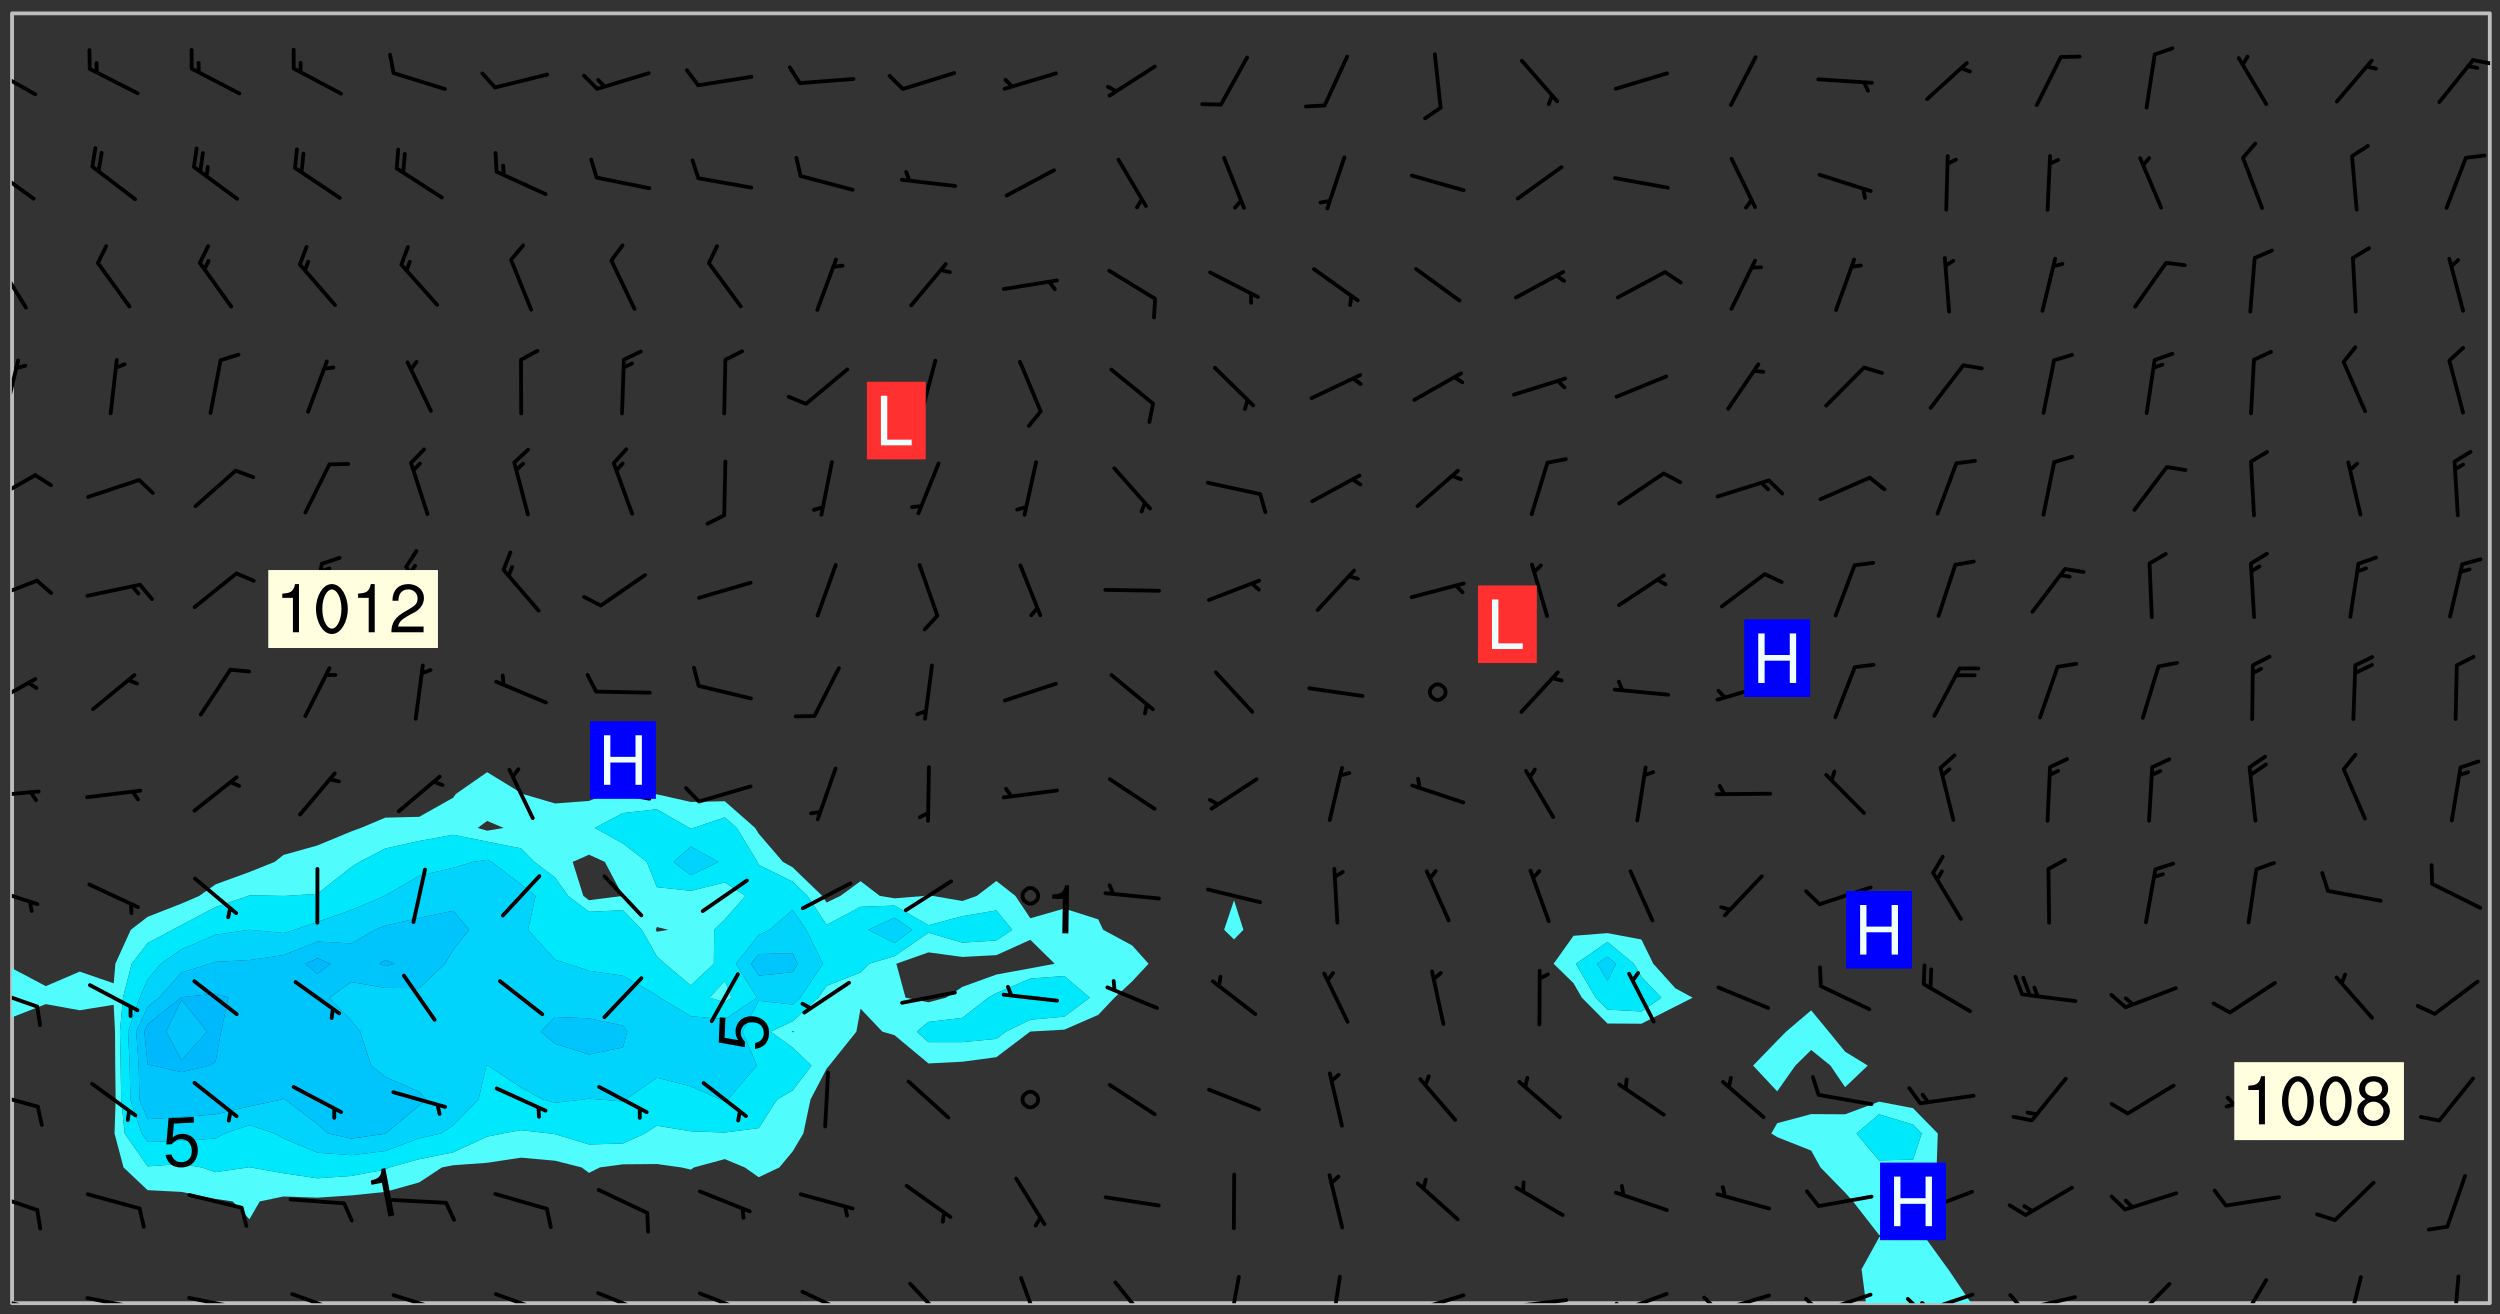 <svg xmlns="http://www.w3.org/2000/svg" role="img" xmlns:xlink="http://www.w3.org/1999/xlink" viewBox="142.45 309.95 326.84 171.84"><rect x="142.45" y="309.95" width="326.84" height="171.84" fill="#333333" stroke="none"/><defs><clipPath id="a"><path d="M144 442h1v38.328h-1zm0 0"/></clipPath><clipPath id="b"><path d="M144 311.672h1V437h-1zm0 0"/></clipPath><clipPath id="c"><path d="M144 311.672h324v168.656H144zm0 0"/></clipPath><clipPath id="d"><path d="M374 453h27v27.328h-27zm0 0"/></clipPath><clipPath id="e"><path d="M467 311.672h1v168.656h-1zm0 0"/></clipPath><clipPath id="f"><path d="M144 479h4v1.328h-4zm0 0"/></clipPath><clipPath id="g"><path d="M147 480h2v.328h-2zm0 0"/></clipPath><clipPath id="h"><path d="M146 480h1v.328h-1zm0 0"/></clipPath><clipPath id="i"><path d="M153 479h9v1.328h-9zm0 0"/></clipPath><clipPath id="j"><path d="M160 480h2v.328h-2zm0 0"/></clipPath><clipPath id="k"><path d="M159 480h2v.328h-2zm0 0"/></clipPath><clipPath id="l"><path d="M166 479h9v1.328h-9zm0 0"/></clipPath><clipPath id="m"><path d="M173 480h3v.328h-3zm0 0"/></clipPath><clipPath id="n"><path d="M172 480h2v.328h-2zm0 0"/></clipPath><clipPath id="o"><path d="M180 478h8v2.328h-8zm0 0"/></clipPath><clipPath id="p"><path d="M186 480h1v.328h-1zm0 0"/></clipPath><clipPath id="q"><path d="M193 479h8v1.328h-8zm0 0"/></clipPath><clipPath id="r"><path d="M207 478h8v2.328h-8zm0 0"/></clipPath><clipPath id="s"><path d="M220 478h8v2.328h-8zm0 0"/></clipPath><clipPath id="t"><path d="M233 478h8v2.328h-8zm0 0"/></clipPath><clipPath id="u"><path d="M247 478h7v2.328h-7zm0 0"/></clipPath><clipPath id="v"><path d="M261 477h6v3.328h-6zm0 0"/></clipPath><clipPath id="w"><path d="M275 476h4v4.328h-4zm0 0"/></clipPath><clipPath id="x"><path d="M288 477h5v3.328h-5zm0 0"/></clipPath><clipPath id="y"><path d="M302 476h3v4.328h-3zm0 0"/></clipPath><clipPath id="z"><path d="M316 476h2v4.328h-2zm0 0"/></clipPath><clipPath id="A"><path d="M326 479h9v1.328h-9zm0 0"/></clipPath><clipPath id="B"><path d="M339 479h9v1.328h-9zm0 0"/></clipPath><clipPath id="C"><path d="M353 478h8v2.328h-8zm0 0"/></clipPath><clipPath id="D"><path d="M353 480h2v.328h-2zm0 0"/></clipPath><clipPath id="E"><path d="M366 479h8v1.328h-8zm0 0"/></clipPath><clipPath id="F"><path d="M365 479h3v1.328h-3zm0 0"/></clipPath><clipPath id="G"><path d="M380 478h8v2.328h-8zm0 0"/></clipPath><clipPath id="H"><path d="M378 479h3v1.328h-3zm0 0"/></clipPath><clipPath id="I"><path d="M393 478h8v2.328h-8zm0 0"/></clipPath><clipPath id="J"><path d="M391 479h3v1.328h-3zm0 0"/></clipPath><clipPath id="K"><path d="M393 480h2v.328h-2zm0 0"/></clipPath><clipPath id="L"><path d="M406 479h8v1.328h-8zm0 0"/></clipPath><clipPath id="M"><path d="M405 479h3v1.328h-3zm0 0"/></clipPath><clipPath id="N"><path d="M420 477h7v3.328h-7zm0 0"/></clipPath><clipPath id="O"><path d="M434 477h5v3.328h-5zm0 0"/></clipPath><clipPath id="P"><path d="M449 476h3v4.328h-3zm0 0"/></clipPath><clipPath id="Q"><path d="M463 476h2v4.328h-2zm0 0"/></clipPath><clipPath id="R"><path d="M144 465h4v4h-4zm0 0"/></clipPath><clipPath id="S"><path d="M144 452h4v3h-4zm0 0"/></clipPath><clipPath id="T"><path d="M144 438h4v4h-4zm0 0"/></clipPath><clipPath id="U"><path d="M144 425h4v4h-4zm0 0"/></clipPath><clipPath id="V"><path d="M144 413h4v2h-4zm0 0"/></clipPath><clipPath id="W"><path d="M144 398h4v5h-4zm0 0"/></clipPath><clipPath id="X"><path d="M144 385h4v4h-4zm0 0"/></clipPath><clipPath id="Y"><path d="M144 371h4v5h-4zm0 0"/></clipPath><clipPath id="Z"><path d="M144 356h2v9h-2zm0 0"/></clipPath><clipPath id="aa"><path d="M144 343h3v8h-3zm0 0"/></clipPath><clipPath id="ab"><path d="M144 331h4v6h-4zm0 0"/></clipPath><clipPath id="ac"><path d="M144 318h4v5h-4zm0 0"/></clipPath><clipPath id="ad"><path d="M465 317h3v2h-3zm0 0"/></clipPath><g id="ae" clip-path="url(#clip1)"><path fill="#fff" fill-opacity="0" fill-rule="evenodd" d="M0 0h1000v1000H0zm0 0"/><path fill="#d3d3d3" fill-opacity="0" fill-rule="evenodd" d="M162.152 355.867l-.234.293.059.234.117.172.176.234.293.348.113.059.117-.172.059-.234.176-.176.465-.176h.699l.234.293.289.816.059.176.176.23.352.234.699.699.172.176.234.348.234.41.289.582.41.465.23.234.234.176.117.23.176.293.172 1.164v.234l.059.289.059.117.117.117.348.41.117.172.176.176.176.234.117.172.172.352.059.234.234.406.234-.059-.176.176-.059.93h-.582l-.234-.113-.348.113-.117.117-.059.293-.059.176-.117.172-.465.293-.059.234-.059.113v.645l.059.172v.41l.059.059v.406l.059.406.117.176.059.059.23.641-.059.293v.699l-.059.582v.234l-.059.23-.055.352v1.922l.055.117h.426l-.367.117-.023.352.891 1.168 1.742.539 1.34.359v.539l.09.809.535.715 1.52.27.891-.086.09 1.164.535.18 1.16-.18 2.055-.984 1.16-.363 1.879-.176 1.695-.18-.18.719-1.516.086-1.25.09-.805.27-1.074.809.27.719.535.898-.18.625-.266.809.266 1.078.625.898.805.18 1.25-.18-.266.723.098.504.055.293v.172l.059.293v.406l.176.117.352.117h.406l.293-.176.113-.117.059-.117.117-.23.059-.176.352-.465.23-.176.176-.059.176.059.059.176.117.988.055.469.059.172.117.234.176.059.816.059h.289l.117.234.059.406.059.352v1.105l.117.293.117.348.289.699.176.352.582.754.352.176.172.059.469.234.641.465.348.234.293.176.293.055.23.062.816.348.293.176.113.172.352.352.117.176.523.641v.289l.059.352v.348l.059.352.059.289.117.059.172.059h.176l.582.234.176.117.176.289.176.234.113.234.293.23.117.117v.41l.059.055.289.234.234.117.059.117.117.172.059.117.23.234.059.176.234.059.117.059-.117.113-.059.117v.117l-.117.293-.117.289v.582l.176.117.117.059.059.117.117.117.113.059.176.348.059.352.059.406v.176l-.059.176-.117.699v.172l.117.176.293.293h.406l.176.117.117.172.117.293v.234h-.527l-.23-.234h-.234l-.176.059-.059.699.059.348.117.176.176.41.117.23.289.469.176.055h.523l.234.059.758.641.059.293v.234l.059.059.23.348v.352l-.117.172v.293l.293.289.293.176.172.059.293.176.293.117.582.406.289.234.293.176.219.16.016.012.23.176.641.523.176.234.117.176.176.176.113.172v.641l.117.176.469.117.582.117.234.059.23.113.293.117.113.059.586.352.289.172.176.062.176.055.176.059.699.352.289.176.234.055.289.176.234.117.641.406.293.117.172.059.234.059.41.059.23.059.234.117.059.172-.41.176.469.059.059.293.113.234.176.055.234.059.176.059.406.117.641.234.117.172.059.234v.176l-.059.117-.059.406.234.234.117.059.348.117.641.23.176.117.289.117.176.176.234.465.582 1.105.176.176.348.176.176.117.352.117 1.047.523.234.059.465.113.293.059.465.176.758.582.234.234.348.465.176.176.289.234.816.699.293.176.289.289.293.176.293.289.695.641.176.176.293.234.289.234.469.289.641.582.348.234.234.293.348.348.352.465.934.992.348.406.117.176.234.059.113.117.645.176.23.113.234.059.293.176.23.117.934.699.406.406.234.176.406.176.234.117.816.348.348.234.234.117.293.289.23.117.758.352.352.172.23.059.293.117.234.059.871.176h.816l.469.23.172.059.875.699.465.117.293.059.176.059.23.059.469.059.348.059.352.059.406.059h.293l.172.059v.23l.176.176h.293l.348.059.352.059.699.117h.641l.465-.234.293-.176.172-.117.41-.172.289-.176.934-.465.469-.293.523-.293.465-.172.465-.176 1.051-.465.289-.117.41-.117.289-.117.527-.176 1.516-.699.582-.348.289-.059.293-.059.348-.117.875-.23.352-.117h.113l.234-.059.875-.234.234-.059h.812l.352-.059.816-.117.172-.059.352-.055.293-.059.23-.059.816-.176.176-.059h.348l.234-.059.465-.117.758-.172.234-.059h.348l.41-.117.289-.059 1.285-.059h.289l.41-.059.23-.059h.176l.875-.117h.406l.41-.117h.348l.352-.113.871-.059h1.75l1.047.289.41.117.289.117.352.117.289.117 1.051.172.289.059h.293l.293.059.172.059.41.059.172.059.117.059h.117l.117.059.352.059h.113l.41.066 1.922.395 1.926.395 1.52.449 1.695.719 2.145.805 1.605-.719 1.43-.805 1.16-1.078 1.25-.449 3.035-.719 1.875-.359 2.145-1.348 2.234-1.254 2.5-1.258 1.695-.449 1.785-.18 1.16-.27.625.539 1.34-.27.715-.988.984-1.344.445-.18.805-.359 1.875-.539 1.785-.449 1.25-.27 1.16-.09 1.699-.09 1.961-.27 1.25-.09h.539l.625-.09h.891l2.145-.18 2.41-.18 2.59-.09 1.695.18 1.609.09 1.43.359 1.16.719 1.875.988 1.16 1.527.266.715.629.09.355.898.535.539.535 1.527 1.074.359h.535l-.805.535.09 1.707.715 2.695.891.805.895.988.715 1.258 1.785.539 1.52-.18.355 1.344 1.609-.805.98-.539.27.27.316-.215.219-.145.801.449.449-.359h.355l.535-.27.539-.719.535-.27.625-.988 1.16.449.84.371 1.395.617 1.695-.18h1.605l1.785.09.18-1.707.535-1.344.805.27.492.848.402.406-.09.539v.359l.715.449.711-.27h1.43l.359.988.445 1.258.715 1.344 1.25.629 1.695.629.715-.18.18-.539.98-.09.449.359.086 1.258-.266.629-.535.18v.539l.715.984.266.539.984.988.801 1.078-.266.359-.09.898-.625 2.332-.355 2.066-.09 1.793-.18.719-.09.539v1.438l-.98 1.883-.359 1.707-.535.898-.805 1.168-.266.539 2.055 1.254.086.359-.355.539-.09-.18v.809l.09 1.438-.445.715-1.074.094-.266.715.535.898.805.719 1.16.809 1.34.27.445.359-.355.449-1.789-.09-1.25-.449-.715-.719-.625-.09-.176 3.59-.188 1.309h89.359V311.703h-55.27v49.082l.762.125 3.289.543 2.023 2.836v2.754l2.352.332 2.348.332h4.051l-1.379 4.16-2.023.707-2.023.703-.543.344-2.594 1.617-.188.117-2.023-2.078-.73-2.742-2.672-2.078-1.375-3.5-.066-.082-1.957-2.672 2.75-1.418v-49.082H294.422v91.414l.117.031.133.012.074.074.105.047.09.059.086.059.09.059.297.297.059.09.031.117.027.117.016.137-.031.117-.059.09-.059.086-.043.105-.047.102-.027.121v.145l.176.27.148.148.074.086.074.074.043.105.062.09.059.086.043.105.059.09.047.102.043.105.059.086.117.18.074.074.062.086.059.09.043.105.059.09.059.086.062.09.059.09.043.102.117.18.074.074.059.086.074.074.09.059.105.047h.148l.133-.016.133.016.102-.047.074-.074.047-.102-.016-.133v-.148l-.047-.105-.027-.117-.047-.102-.027-.121-.043-.102-.062-.09-.043-.102-.043-.105-.031-.117-.016-.133-.012-.137.086-.059.059-.086.121-.031.043.105.016.133v.117l.059.102.059.09.09.059.148.148.059.09.043.105-.012.102.086.059.105.047.086.059.09.059.074.074-.117.027-.105.047-.086.059-.074.074-.059.09-.062.086-.027.121-.047.102-.043.105-.031.117-.012.133-.016.133v.148l.027.117.047.105.043.102.059.09.074.074.09.059.074.074.09.059.059.09.043.105.047.102.117.031.133.016h.148l.117-.031.105.043.043.105.047.102.027.121L299.5 410l.027.117.031.121.027.117.105.043.102.047.133-.016.148.148.062.086.074.074.07.074.09.062.105.043.102.043.117.031.137.016.117-.031.074-.074.027-.117-.012-.133-.031-.121-.027-.117.043-.105h.117l.09.062.117.027h.148l.133.016h.148l.133.016.133-.016h.148l.133-.016.133-.012.137.012.117-.027.133-.016.191-.059-.059.176-.016.133-.027.121-.016.133-.059.086-.133.016-.105.047-.105.043-.117.031-.117.027-.266.031h-.148l-.133.016-.074.074.059.086.148.148.117.18.074.07.09.062.09.059.086.059.09.059.102.043.105.062.105.043.086.059.105.047.102.043.18.117.059.09-.043.102-.047.105.016.133.223.223.059.09.043.102.031.121.043.102.016.133.031.117.012.137.031.117.148.148.102.043.105.043.117.031.133.016.137.016h.117l.117-.031.09-.059.043-.105.047-.102.043-.105.031-.117.012-.133v-.148l-.012-.133-.016-.133-.031-.117-.043-.105-.047-.105-.043-.102-.043-.105-.016-.133.016-.133.027-.117.031-.117.027-.121.047-.102.09-.059.086-.062.074-.074.09-.059.223-.223.059-.086.074-.074.117-.18.059-.086v-.148l-.074-.074-.102-.047-.105-.043-.102-.043-.059-.09-.047-.105-.027-.117.09-.059.117-.031.102-.043.18-.117.148-.148.012-.133-.012-.105-.09-.059-.133.016h-.148l-.133.016-.133-.016-.121-.031-.086-.059-.074-.074-.059-.09-.062-.086-.117-.18-.059-.086.031-.121.086-.059.121-.031.059-.086v-.121l-.031-.117-.059-.09-.059-.086-.047-.105-.027-.117-.016-.133.059-.09.074-.074.09-.059.117-.18.074-.074.059-.086.148-.148.121-.031.133-.016.133.016.074.074.043.105.016.133-.031.117-.117.031-.133.012-.148.148-.043.105-.047.102-.027.121-.031.117v.148l.031.117.043.105.059.09.074.07.074.074.117.031.121.027.117-.027.133-.016h.117l.09.059.074.074.047.105.059.086.102.047.133.016.105.043.086.059-.012.105-.074.074-.18.117-.059.09-.09.059-.07.074-.074.074-.062.09-.027.117-.016.133.016.133-.016.133v.148l.016.133.027.117.031.121.074.074.09.059.086.059.09.059.117.031v.086l-.102.047-.09.059-.266.031-.117.027h-.148l-.105.043-.102.047-.059.09-.062.234-.012.133-.031.121-.016.133v.293l-.012.133.012.137.016.133.133.016.133.012.121.031.086.059.074.074.047.105.043.102.016.133v.445l-.016.133v.445l.031.266.027.117.016.133.031.117.086.211.031.266v.148l-.031.117-.027.117-.031.121-.027.117-.031.117-.031.121-.012.133-.016.133.09.059.117-.031.102.016.047.105-.031.266v.441l-.043.105-.047.105-.043.102-.043.105-.059.086-.031.121-.043.117-.031.117-.016.133.016.133.059.09.105.047.086.059.059.086-.012.137-.031.117-.043.102v.445l-.016.133v.148l-.031.117-.043.105-.027.117-.047.105-.043.102-.031.121-.027.117-.031.133-.031.117-.027.117-.043.105-.031.117-.031.121-.012.133-.016.133v.297l.027.117v.148l.047.398.027.117.059.09.121.031h.148l.133-.016.059.09v.117l-.059.09-.09.059-.102.043-.105.047-.09.059-.086.059-.137.016-.117-.031-.133-.016-.102.047-.062.086-.012.137-.016.133-.031.117-.027.117-.016.133-.031.121v.297l.016.133.031.117v.148l.012.133v.148l-.027.117-.047.102-.027.121-.031.117-.059.09-.074.074-.102.043-.105.047-.117.027-.121.031-.102-.047.059-.086.105-.047.027-.117.031-.117.027-.121.031-.117v-.148l.016-.133-.031-.117-.043-.105-.105.016-.074.074-.102.043-.09.062-.074.074-.043.102-.016.133-.031.117L304.25 426l-.031.117-.027.117-.031.121-.027.117-.031.117-.043.105-.09.059h-.09l-.117-.031-.031-.086.016-.137-.031-.117v-.148l-.012-.133v-.148l-.062-.234-.027-.121-.043-.102-.047-.105-.059-.086-.059-.09-.043-.105-.062-.086-.148-.148-.07-.074-.105-.047-.105-.043-.102-.043-.297-.297-.09-.074-.086-.059-.105-.043-.09-.062-.086-.059-.105-.043-.09-.059-.086-.062-.074-.07-.105-.047-.086-.059-.105-.043-.09-.062-.102-.043-.105-.043-.086-.059-.105-.047-.105-.043-.102-.047-.09-.059-.102-.043-.105-.043-.09-.062-.117-.027-.133-.016-.133.016H299.75l-.133.016-.117-.031-.09-.059-.074-.074-.09-.059-.102-.047h-.148l-.121-.027-.102-.043-.074-.074-.117-.18-.09-.059-.102-.043-.09-.062-.105-.043-.09-.059-.086-.059-.105-.047-.059-.086-.059-.09-.043-.105-.047-.102-.074-.074-.086-.059-.074-.074-.09-.059-.223-.223-.043-.105-.031-.266.105-.043h.145l.105.043.074.074.09.059.086.059.105.047.09.059.148.148.07.074.148.148.062.086.074.074.086.059.074.074.09.062.09.059.086.059.27.176.102.047.105.043.102.043.047-.074.059-.086.074-.074.07-.074.105.043.074.074.059.09.043.102.047.105.043.105.121.027.117-.027.074-.09.043-.105.059-.09.074-.074.105-.043.117-.027.133.012.09.059.148.148.059.09.043.105.047.102.043.105.043.102.105.047.105.043.133.016.086-.059.059-.09.074-.074.105-.043.117.027.105.047.102.043.105.043.102.047.18.117v.117l-.016.133.016.133.016.137.059.086.102.047.121.027.117.031h.148l.117-.031.059-.09.18-.117.059-.09.074-.074.059-.086.117-.18.18-.117.117.031.09.059.043.074-.016.133v.117l.09.059h.148l.133-.016.133-.012.266-.031.105-.043.117-.031.121-.027.074-.074.07-.074.062-.09-.016-.105-.047-.102-.102-.043-.105-.016-.117.027-.266.031h-.148l-.074-.074-.09-.059-.117-.031-.117-.027-.133-.016h-.148l-.133.016h-.297l-.105-.047-.148-.148-.043-.102-.059-.09.223-.223.086-.059.105-.043.117-.031.133-.016.133.016.137.016.102.043.133-.012.09-.062.102-.043.062-.09-.047-.102-.09-.059-.117-.031-.102-.043-.059-.09-.062-.09v-.117l.016-.133.105-.047.074-.07v-.121l-.09-.059-.031-.117.09-.059.074-.074.043-.105.059-.09.047-.102.016-.133v-.148l-.047-.105-.043-.102-.09-.059-.133-.016-.102-.043-.137-.016-.117-.031h-.445l-.133-.016-.133-.012-.133-.016-.117-.031h-.148l-.133-.016-.133-.012-.266-.031-.121-.043-.086-.059-.074-.074v-.148l.012-.133.105-.047.102-.043.133-.016h.152l.133-.016h.293l.121.031.102.043.09.059.234.062.121-.047.09-.059.102-.043.133-.016.105.043.102.047.133.012.121-.027h.145l.121-.031.117-.027.105-.047.074-.074.086-.059.148-.148.059-.086.047-.105.027-.117.016-.105-.102-.043-.09-.059-.117-.031-.105-.043-.09-.062-.074-.086-.074-.074-.102-.043-.105-.047-.102-.043-.059-.09-.047-.102-.086-.211-.062-.086-.059-.09-.074-.074-.086-.059h-.27l-.117.031-.09.059-.102.043-.133.016-.105-.016-.027-.117-.062-.09-.117-.031-.102-.043-.148-.148-.031-.117-.016-.105.074-.074.18-.117.117-.027.117-.031.137.016.102.043.105.043.102.047.105.043.117.031.133.016.117.027.133.016.105-.016.09-.059-.074-.074-.105-.043-.074-.074-.074-.09-.148-.148-.086-.059-.09-.059-.074-.074-.09-.059-.102-.047-.121-.027-.102-.047-.105-.043-.117-.031-.102-.043-.121-.031h-.148l-.117.031-.105.043-.086.062-.18.117-.086.059-.09.059-.105.047-.086.059-.105.043-.102.043-.105.047-.074.074-.059.09-.059.086-.047.105-.059.086-.074.074-.133-.012-.117-.031h-.117l-.074.074-.09.059-.074.074-.09.059-.086.059-.105.047-.102.043-.137.016-.102-.043-.148-.148-.105-.047h-.086l-.105.047-.102.043-.121.031-.117-.031-.074-.074v-.117l.031-.121.074-.07.059-.09.074-.074.117-.031.105-.043h.293l.133-.016.137-.016.102-.043.09-.059.102-.047.09-.059.133-.012.09.059.133.012.09-.059.086-.059.105-.043.09-.059.086-.062.09-.059.148-.148.059-.086.059-.09.105-.043.133-.016.117.027.121.031.059-.059.059-.09.031-.266.027-.117.105.012.133.016.102-.043.09-.059.059-.09.074-.074.059-.09.047-.102.012-.133-.012-.133-.047-.105-.148-.148-.059-.09-.059-.086-.043-.105v-.445l.016-.133v-.148l.012-.133-.059-.059-.09.059-.102-.043-.18-.117-.086-.059-.062-.09-.059-.09-.074-.074-.086-.059-.121.031-.102.012-.105.047-.086.059-.105.043-.148.148-.09.059-.086.059-.09.062-.105.043-.133.016v-.121l.105-.043.117-.031.074-.07.043-.105v-.148l-.027-.117-.148-.148-.133-.016h-.148l-.117.031-.105.043-.102.043-.09.062-.117.027-.074-.074.012-.133-.043-.102-.043-.105-.09-.059-.117.027-.121.031-.117.031-.102.043-.121.031-.102.043-.105.043-.09.059-.102.016v-.117l.016-.133-.059-.09-.074.043-.148.148-.059.09-.074.074-.047.105-.043.102-.074.074-.059.09-.074.074-.059.086-.074.074-.09.062-.074.07-.074.074-.102.016-.133.016-.105-.043v-.121l.148-.148.043-.102.059-.09.047-.102.043-.105.059-.09.031-.117.043-.102.031-.121.027-.117.047-.105.043-.102.043-.105.074-.07.09-.062.09-.059.102-.043h.297l.266-.031.105-.043-.074-.074-.117-.031-.105-.043-.09-.059-.102-.047-.09-.059-.102-.043-.105-.043-.09-.062-.086-.059-.105-.043-.102-.043-.121-.031-.117-.031-.102-.043L297.5 410.25l-.102-.043-.09-.059-.043-.105-.016-.133.102-.043.133-.016.137.016.133-.016.102-.043.059-.09.016-.105-.09-.059-.074-.074-.102-.043-.09-.059-.148-.148-.043-.105-.016-.133v-.293l-.059-.09-.09-.059-.074-.074-.043-.105-.031-.117-.059-.09-.074-.074-.117-.027-.074-.074-.09-.059-.09-.062-.086-.059-.074-.074-.059-.086-.047-.105-.086-.059-.148-.148-.195-.059-.133.016-.102.043-.074.074-.047.102-.043.105-.059.09-.059.086-.297.297-.09.059h-.086l-.062-.086-.043-.105.031-.117.059-.09.027-.117-.012-.133-.09-.062-.105.047-.117.027-.117.031-.27.176-.102.047-.117.027-.105.047-.09.059-.102.043-.059-.086-.047-.105.016-.133.047-.105.07-.074.074-.07.059-.09v-.148l-.043-.105h-.238l-.102.047-.031.117-.027.117-.031.121-.074.043-.133.016-.074-.047-.043-.102-.043-.105-.047-.102-.043-.105-.121.031-.102.043-.133.016-.117.031-.105.043-.09.059-.102.047-.121.027-.133.016-.102-.043-.059-.09-.047-.105-.043-.102-.043-.105v-.117l.059-.09.086-.059.18-.117.102-.047.105-.043.105-.059.102-.043.09-.062.102-.043.105-.059.102-.047.09-.059.105-.043.102-.043.09-.062.102-.043.137-.016.117.031.102.043.121.031.102.043.105.047.102.043.105.043.102.047.105.043.102.043.105.047.086.059.105.043.117.031.105.043.102.047.09.059.105.043.102.043.105.047.117.027.102.047.121.027h.148l.086-.059.016-.102.059-.09-.027-.117-.074-.074-.117-.18-.074-.074-.09-.074-.18-.117-.086-.059-.105-.043-.102-.047-.27-.176-.059-.09-.074-.074-.059-.09-.043-.102-.031-.117-.016-.137v-.562l-.012-.133-.016-.133-.031-.117-.016-.133-.012-.133-.031-.121-.223-.223-.059-.086-.016-.105.031-.117.133-.016v-91.414H172.992v1.453l-.059.234-.352 1.051-.172.523-.117.348-.176.41-.117.172-.234.293-.23.059h-.352l-.117.059-.23.406v.293l.117.176.23.23.117.234.641.758.293.465.176.234.23.352.234.348.641.816.176.465.172.41.117.695.176.469.117 1.398.059.465v.875l.117 1.047v4.781l-.059.465-.352 1.281-.176.523-.113.41-.352.93L172.934 336l-.234.582-.117.176-.172.348-.176.406-.352.816-.059.293-.113.293-.117.289-.059.176-.117.875-.059.406-.059.117-.059.176-.059.172-.23.527-.117.172v.234l-.117.234-.059.172-.176.586v.289l-.059.176v.293l-.059.113-.059.527v.172l-.055.234v2.621l-.176.816-.117.176-.176.234-.117.172-.113.234-.586.934-.23.289-.293.465-.176.234-.289.352-.352.699-.113.23-.176.41-.176.23-.406.527-.816.699-.293.172-.289.234-.176.117-.176.176-.523.406-.527.176-.172.176-.234.055-.641.176h-.758m12.211 31.023l-1.074.449.359.895 1.25-.715.445-.539-.98-.09"/><path fill="#d3d3d3" fill-opacity="0" fill-rule="evenodd" d="M201.508 416.598h-.895l.449.629.98.359.805-.09.445-.988-.176.09-.715-.355-.895.355m154.621 59.07l-.059-.523v-.293l.113-.293.059-.23.469-.469h.113l.117-.113.117-.059h.176l.234-.059h.348l.234.059.117.059.23.172.059.176.117.582v.293l-.117.176-.172.289-.176.176-.527.523-.23.234-.117.059h-.176l-.117-.059-.406-.293-.176-.117-.117-.059-.059-.113-.055-.117m6.641-10.957l-.059-.172v-1.109l.059-.172.176-.059.172-.059h.176l.234-.059.117.059.059.699-.059.172-.117.176-.117.059-.234.523-.113.059h-.234l-.059-.117m9.613-14.391l-.117-.176v-.699l.293-.875.117-.172.176-.352.113-.23.117-.293.352-.758.117-.23.172-.234h.176l.117-.059h.641l.117.059.234.234.172.113.352.293.117.117.113.176v.113l.117.059.117.117v.699l-.059.176v.23l-.059.176-.348 1.051-.117.23-.117.234-.117.059-.23.234-.641.289h-.875l-.41-.117-.641-.465"/><path fill="none" stroke="#bebebe" stroke-linecap="round" stroke-linejoin="round" stroke-miterlimit="10" stroke-width=".5" d="M467.957 311.695H144.027v168.625h323.93v-168.625"/><g clip-path="url(#a)"><path fill="#fff" fill-opacity="0" fill-rule="evenodd" d="M144 475.891v4.438h.004H144v-37.371 32.934"/></g><g clip-path="url(#b)"><path fill="#fff" fill-opacity="0" fill-rule="evenodd" d="M144 435.945v.582-124.855h.004H144V435.945"/></g><path fill="#50fcfc" fill-rule="evenodd" d="M144 436.527v6.43h.004v-6.43H144"/><g clip-path="url(#c)"><path fill="#fff" fill-opacity="0" fill-rule="evenodd" d="M144.004 480.328v-37.371l4.434-1.73 4.438.801 4.441-.719.176 3.512.023 4.441.059 4.438-.148 4.438 1.176 4.438 3.152 2.973 4.438.227 4.438.918 2.234.324 2.203 2.328 1.344-2.328 3.098-.645 4.438.156 4.438-.297 4.438-.457 4.441-1.242 2.965-1.957 1.473-.285 4.438-.324 4.438-.668 4.441.398 3.477.879.961.715 1.418-.715 3.02-.406 4.438-.039 3.199.445 1.238.285.418-.285 4.023-1.09 2.613 1.09 1.824 1.281 2.695-1.281 1.742-2.09 1.391-2.348.941-4.438 2.105-4.035.34-.402 3.551-4.441.547-3.004 2.848 3.004 1.594.465 4.438 3.695 4.438-.227 4.438-.598 4.41-3.336.031-.012 4.438-.246 4.438-1.93 2.125-2.25 2.312-2.133 2.148-2.305-2.148-2.391-3.797-2.047-.641-1.363-4.438-1.414L277.152 430l-1.957-2.93-2.484-1.949-2.562 1.949-1.875.668-3.934-.668-.504-.289-.504.289-3.934.32-1.93-.32-2.512-1.922-2.637 1.922-1.801.871-.578-.871-3.859-3.727-1.273-.715-3.164-3.684-.465-.754-3.973-3.492-4.441.09-4.438-.996-.387-.039-4.051-1.145-2.156 1.145-2.281.906-4.438.328-4.199-1.234-.242-.145-4.438-2.707-4.105 2.852-.332.484-4.438 2.496-4.441.109-3.203 1.348-1.234.449-4.438 1.84-4.438 1.242-1.152.906-3.289 1.316-4.438 1.625-2.121 1.5-2.316 1.004-4.438 1.734-2.207 1.699-2.016 4.438-.215 2.562-4.441-1.535-4.438 1.902-4.434-2.348V311.672h159.777v115.977l-1.293 3.859 1.293 1.258 1.227-1.258-1.227-3.859V311.672h48.82V431.941l-4.438.352-2.598 3.652 2.598 2.539 1.094 1.898 3.344 3.375 4.441.027 4.438-2.258 2.266-1.145-2.266-1.227-2.887-3.211-1.551-3.168-4.441-.836V311.672h26.633v130.363l-3.273 2.785-1.168 1.188-3.152 3.254 3.152 3.367 2.371-3.367 2.07-2.043 2.523 2.043 1.914 2.82 2.961-2.82-2.961-1.82-2.141-2.621-2.297-2.785V311.672h88.762v168.656h-67.84l-2.996-4.438-.176-.223-3.047-4.215-1.391-1.676-1.172-2.762 1.172-.914 3.09-3.527.152-4.438-3.242-3.309-4.438-.852-4.438 1.652-4.438-.027-4.441 1.191-.77 1.344.77.477 4.441 1.762 1.219 2.199 3.219 3.297 1.023 1.145 3.414 4.379.25.059-.25.277-2.289 4.16.586 4.438H144.004"/></g><path fill="#50fcfc" fill-rule="evenodd" d="M148.438 441.227l-4.434 1.73v-6.43l4.434 2.348 4.438-1.902 4.441 1.535.215-2.562 2.016-4.438 2.207-1.699 4.438-1.734 2.316-1.004 2.121-1.5 4.438-1.625 3.289-1.316 1.152-.906 4.438-1.242 4.438-1.84 1.234-.449 3.203-1.348 4.441-.109 4.438-2.496.332-.484 4.105-2.852v6.375l-1.246.914 1.246.359 2.164-.359-2.164-.914v-6.375l4.438 2.707.242.145 4.199 1.234 4.438-.328v7.027l-2.133.941 1.391 4.441.742.57 4.422-.57-2.352-4.441-2.07-.941v-7.027l2.281-.906 2.156-1.145 4.051 1.145.387.039V415.75l-4.438.492-3.668 1.949 3.668 2.031L227 422.629l1.328 3.305v5.211l-.145.363.145.254 1.5-.254-1.5-.363v-5.211l4.438.477 4.441-1.094 2.719 1.754-2.719 3.09-1.383 1.348-.051 4.438-3.008 2.836-3.379-2.836-1.059-.965-1.957-3.473-2.48-2.566-4.438.215-2.719-2.086-1.719-2.391-2.695-2.051-1.746-1.762-4.438-.887-4.438-.898-4.438.812-4.441.984-3.371 1.75-1.066.676-4.438 3.496-4.062.27-.375.008-.613-.008-3.828-.074-.145.074-4.293 1.457-4.438 2.348-1.18.633-3.258 1.73-2.082 2.707-1.145 4.438-.398 4.438.094 4.441.07 4.438.465 4.438 2.996 4.297 4.438-.312 2.621.453 1.816.609 4.227-.609.211-.039.152.039 4.289.758 4.438.664 4.438-.312 4.438-.84.539-.27 3.902-1.082 4.438-.895 4.438-2.055 1.988-.406 2.449-.434 3.801.434.641.086 4.438 1.344 4.438-.121 2.867-1.309 1.57-1.02 4.438.734 4.441.16 4.438-.578 2.391-3.734 2.047-1.184 2.461-3.254-2.461-2.359-2.898-2.082 2.898-1.355v1.305l-.113.051.113.082.211-.082-.211-.051v-1.305l3.336-3.082 1.102-1.562 4.438-1.742 1.113-1.133 3.328-1 4.438-3.059 4.438 1.301 4.438-.297 2.082-1.383-2.082-2.535-4.438.75-4.438 1.188-4.438-2.57-4.441.156-4.438 2.363-2.512-3.789-1.926-1.859-4.438-2.191-.172-.391-2.699-4.438-1.566-1.379-4.105 1.379-.336.074-.18-.074-4.258-2.441v-1.957l4.438.996 4.441-.09 3.973 3.492.465.754 3.164 3.684 1.273.715 3.859 3.727.578.871 1.801-.871 2.637-1.922 2.512 1.922 1.93.32 3.934-.32.504-.289.504.289 3.934.668 1.875-.668 2.562-1.949 2.484 1.949L277.152 430v2.82l-4.441 2-4.438.238-4.438-.598-4.203 1.484 1.207 4.438 2.996.605 2.285-.605 2.152-1.414 4.438-1.609 4.441-.816 3.191-.598-3.191-3.125V430l4.438-1.27v8.816l-4.438.336-4.441 1.906-1.062.594-3.375 2.633-4.438.539-1.535 1.266 1.535 1.379 4.438-.008 4.438-.426 1.25-.945 3.191-1.559 4.438-.395 3.328-2.484-3.328-2.836v-8.816l4.438 1.414.641 1.363 3.797 2.047 2.148 2.391-2.148 2.305-2.312 2.133-2.125 2.25-4.438 1.93-4.438.246-.031.012-4.41 3.336-4.438.598-4.438.227-4.438-3.695-1.594-.465-2.848-3.004-.547 3.004-3.551 4.441-.34.402-2.105 4.035-.941 4.438-1.391 2.348-1.742 2.09-2.695 1.281-1.824-1.281-2.613-1.09-4.023 1.09-.418.285-1.238-.285-3.199-.445-4.438.039-3.02.406-1.418.715-.961-.715-3.477-.879-4.441-.398-4.438.668-4.438.324-1.473.285-2.965 1.957-4.441 1.242-4.438.457-4.438.297-4.438-.156-3.098.645-1.344 2.328-2.203-2.328-2.234-.324-4.438-.918-4.438-.227-3.152-2.973-1.176-4.438.148-4.438-.059-4.438-.023-4.441-.176-3.512-4.441.719-4.438-.801"/><path fill="#00e8fc" fill-rule="evenodd" d="M158.223 449.262l-.094-4.441.398-4.438 1.145-4.438 2.082-2.707 3.258-1.73 1.18-.633 4.438-2.348 4.293-1.457.145-.074 3.828.074.613.008.375-.008 4.062-.27 4.438-3.496 1.066-.676 3.371-1.75 4.441-.984 4.438-.812 4.438.898v2.383l-1.852.266-2.586.766-4.438 1.059-4.441 2.578-.051.039-4.387 1.848-4.438 1.559-2.98 1.031-1.457.418-4.418-.418-.023-.004-.016.004-4.422.637-4.438 1.898-2.703 1.902L161.754 438l-1.051 2.383-1.512 4.438.215 4.441.082 4.438 1.492 4.438.773 1.109 4.438-.137 4.438-.32 1.16-.652 3.277-1.078 3.332 1.078 1.109.645 4.438 1.863 4.438.332 4.438-.547 4.441-1.668 2.844-.625 1.594-1.074 3.316-3.363 1.027-4.438.094-.105.098.105 4.34 2.859 2.887 1.578 1.555.422 3.648-.422.789-.109 1.477.109 2.961.262.383-.262 4.055-2.852 4.438 1.133 3.855 1.719.586.273.387-.273 3.812-4.438-1.875-4.441 2.113-4.035 4.438.504.984-.906 2.988-4.438-2.211-4.438-1.762-2.602-3.012 2.602-1.426.672-2.996 3.766 2.773 4.438-4.215 2.809-4.441-.383-4.043-2.426-.395-.328-4.438-2.539-4.438-.656-2.77-.914-1.668-.531-3.535-3.906 1-4.438-1.906-1.492-3.832-2.949-.605-.266v-2.383l4.438.887 1.746 1.762 2.695 2.051 1.719 2.391 2.719 2.086 4.438-.215 2.48 2.566 1.957 3.473 1.059.965 3.379 2.836 3.008-2.836.051-4.438 1.383-1.348v8.051l-1.984 2.172 1.984.586.875-.586-.875-2.172v-8.051l2.719-3.09-2.719-1.754-4.441 1.094-4.438-.477L227 422.629l-3.109-2.406-3.668-2.031 3.668-1.949 4.438-.492 4.258 2.441.18.074v2.359l-2.27 2.004 2.27 1.738 3.621-1.738-3.621-2.004v-2.359l.336-.074 4.105-1.379 1.566 1.379 2.699 4.438.172.391 4.438 2.191 1.926 1.859 2.512 3.789 4.438-2.363 4.441-.156v1.582l-3.438 1.586 3.438 1.719 2.32-1.719-2.32-1.586v-1.582l4.438 2.57 4.438-1.188 4.438-.75 2.082 2.535-2.082 1.383-4.438.297-4.438-1.301-4.438 3.059-3.328 1-1.113 1.133-4.438 1.742-1.102 1.562-3.336 3.082-2.898 1.355 2.898 2.082 2.461 2.359-2.461 3.254-2.047 1.184-2.391 3.734-4.438.578-4.441-.16-4.438-.734-1.57 1.02-2.867 1.309-4.438.121-4.438-1.344-.641-.086-3.801-.434-2.449.434-1.988.406-4.438 2.055-4.438.895-3.902 1.082-.539.27-4.438.84-4.438.312-4.438-.664-4.289-.758-.152-.039-.211.039-4.227.609-1.816-.609-2.621-.453-4.438.312-2.996-4.297-.465-4.438-.07-4.438"/><path fill="#00d4fc" fill-rule="evenodd" d="M159.406 449.262l-.215-4.441 1.512-4.438L161.754 438l1.734-2.055 2.703-1.902 4.438-1.898 4.422-.637.016-.004.023.004 4.418.418 1.457-.418 2.98-1.031 4.438-1.559 4.387-1.848.051-.039 4.441-2.578 4.438-1.059v5.625l-4.438.93-4.441 1-1.355.559-3.082 1.793-4.438-.258-4.438 1.766-4.441.652-4.438.238-.73.246-3.707 1.133-2.945 3.305-1.492 1.188-1.504 3.25.336 4.441.098 4.438 1.07 2.566 4.438-.281 4.438-.352 4.438-1.047 4.211-.887.23-.137.223.137 4.215 3.203 1.379 1.234 3.059.672 4.438-.648.055-.023 4.387-3.68.93-.758-.93-1.023-4.441-1.941-1.844-1.473-1.43-4.441-1.164-1.453L185.5 440.383l2.883-2.039 4.438.766 4.441.023 3.375-3.188 1.062-1.828 2.109-2.609-2.109-2.488v-5.625l2.586-.766 1.852-.266.605.266 3.832 2.949 1.906 1.492-1 4.438 3.535 3.906v7.492l-1.867 1.914 1.867 1.578 4.438 1.41 4.438-.926.578-2.062-.578-.789-4.438-.949-4.438-.176v-7.492l1.668.531 2.77.914 4.438.656 4.438 2.539.395.328 4.043 2.426 4.441.383 4.215-2.809-2.773-4.438 2.996-3.766 1.426-.672 3.012-2.602v5.668l-4.438.105-1.008 1.266 1.008 1.559 4.438-.461.641-1.098-.641-1.371v-5.668l1.762 2.602 2.211 4.438-2.988 4.438-.984.906-4.438-.504-2.113 4.035 1.875 4.441-3.812 4.438-.387.273-.586-.273-3.855-1.719-4.438-1.133-4.055 2.852-.383.262-2.961-.262-1.477-.109-.789.109-3.648.422-1.555-.422-2.887-1.578-4.34-2.859-.098-.105-.094.105-1.027 4.438-3.316 3.363-1.594 1.074-2.844.625-4.441 1.668-4.438.547-4.438-.332-4.438-1.863-1.109-.645-3.332-1.078-3.277 1.078-1.16.652-4.438.32-4.438.137-.773-1.109-1.492-4.438-.082-4.438"/><path fill="#00c4fc" fill-rule="evenodd" d="M160.586 449.262l-.336-4.441 1.504-3.25 1.492-1.188 2.945-3.305 3.707-1.133.73-.246v4.164l-4.438.449-.062.07-4.375 3.484-.441.953.441 4.309.695.133 3.742.863 3.641-.863.797-.512.73-3.93.945-4.438-1.676-.52v-4.164l4.438-.238 4.441-.652 4.438-1.766v2.18l-1.57.723 1.57 1.324 1.73-1.324-1.73-.723v-2.18l4.438.258 3.082-1.793 1.355-.559v4.484l-.781.512.781.316 1.242-.316-1.242-.512v-4.484l4.441-1 4.438-.93 2.109 2.488-2.109 2.609-1.062 1.828-3.375 3.188-4.441-.023-4.438-.766-2.883 2.039 2.883 2.984 1.164 1.453 1.43 4.441 1.844 1.473 4.441 1.941.93 1.023-.93.758-4.387 3.68-.055.023-4.438.648-3.059-.672-1.379-1.234-4.215-3.203-.223-.137-.23.137-4.211.887-4.438 1.047-4.438.352-4.438.281-1.07-2.566-.098-4.438"/><path fill="#00b8fc" fill-rule="evenodd" d="M161.754 449.129l-.441-4.309.441-.953 4.375-3.484.062-.07v.34l-2.016 4.168 2.016 3.707 3.332-3.707-3.332-4.168v-.34l4.438-.449 1.676.52-.945 4.438-.73 3.93-.797.512-3.641.863-3.742-.863-.695-.133"/><path fill="#00c4fc" fill-rule="evenodd" d="M166.191 440.652l-2.016 4.168 2.016 3.707 3.332-3.707-3.332-4.168"/><path fill="#00b8fc" fill-rule="evenodd" d="M183.945 437.27l-1.57-1.324 1.57-.723 1.73.723-1.73 1.324m8.875-1.008l-.781-.316.781-.512 1.242.512-1.242.316"/><path fill="#fff" fill-opacity="0" fill-rule="evenodd" d="M206.137 417.277l-1.246.914 1.246.359 2.164-.359-2.164-.914"/><path fill="#00c4fc" fill-rule="evenodd" d="M215.016 446.398l-1.867-1.578 1.867-1.914 4.438.176 4.438.949.578.789-.578 2.062-4.438.926-4.438-1.41"/><path fill="#fff" fill-opacity="0" fill-rule="evenodd" d="M219.453 421.688l-2.133.941 1.391 4.441.742.57 4.422-.57-2.352-4.441-2.07-.941m8.875 9.457l-.145.363.145.254 1.5-.254-1.5-.363"/><path fill="#00d4fc" fill-rule="evenodd" d="M232.766 424.367l-2.27-1.738 2.27-2.004 3.621 2.004-3.621 1.738"/><path fill="#50fcfc" fill-rule="evenodd" d="M237.207 438.211l-1.984 2.172 1.984.586.875-.586-.875-2.172"/><path fill="#00c4fc" fill-rule="evenodd" d="M241.645 437.504l-1.008-1.559 1.008-1.266 4.438-.105.641 1.371-.641 1.098-4.438.461"/><path fill="#fff" fill-opacity="0" fill-rule="evenodd" d="M246.082 444.77l-.113.051.113.082.211-.082-.211-.051"/><path fill="#00d4fc" fill-rule="evenodd" d="M259.398 433.227l-3.438-1.719 3.438-1.586 2.32 1.586-2.32 1.719"/><path fill="#fff" fill-opacity="0" fill-rule="evenodd" d="M263.836 434.461l-4.203 1.484 1.207 4.438 2.996.605 2.285-.605 2.152-1.414 4.438-1.609 4.441-.816 3.191-.598-3.191-3.125-4.441 2-4.438.238-4.438-.598"/><path fill="#00e8fc" fill-rule="evenodd" d="M263.836 446.199l-1.535-1.379 1.535-1.266 4.438-.539 3.375-2.633 1.062-.594 4.441-1.906v2.234l-.543.266.543.305 2.184-.305-2.184-.266v-2.234l4.438-.336 3.328 2.836-3.328 2.484-4.438.395-3.191 1.559-1.25.945-4.438.426-4.438.008"/><path fill="#00d4fc" fill-rule="evenodd" d="M277.152 440.688l-.543-.305.543-.266 2.184.266-2.184.305"/><path fill="#50fcfc" fill-rule="evenodd" d="M303.781 432.766l-1.293-1.258 1.293-3.859 1.227 3.859-1.227 1.258m44.383 5.719l-2.598-2.539 2.598-3.652 4.438-.352v1.152l-4.125 2.852 2.582 4.438 1.543 1.559 4.441.242 2.602-1.801-2.602-2.723-.984-1.715-3.457-2.852v-1.152l4.441.836 1.551 3.168 2.887 3.211 2.266 1.227-2.266 1.145-4.438 2.258-4.441-.027-3.344-3.375-1.094-1.898"/><path fill="#00e8fc" fill-rule="evenodd" d="M351.059 440.383l-2.582-4.438 4.125-2.852v1.918l-1.348.934 1.348 2.223 1.133-2.223-1.133-.934v-1.918l3.457 2.852.984 1.715 2.602 2.723-2.602 1.801-4.441-.242-1.543-1.559"/><path fill="#00d4fc" fill-rule="evenodd" d="M352.602 438.168l-1.348-2.223 1.348-.934 1.133.934-1.133 2.223"/><path fill="#50fcfc" fill-rule="evenodd" d="M374.793 452.629l-3.152-3.367 3.152-3.254 1.168-1.188 3.273-2.785 2.297 2.785 2.141 2.621 2.961 1.82-2.961 2.82-1.914-2.82-2.523-2.043-2.07 2.043-2.371 3.367"/><g clip-path="url(#d)"><path fill="#50fcfc" fill-rule="evenodd" d="M374.793 458.613l-.77-.477.77-1.344 4.441-1.191 4.438.027 4.438-1.652v1.652l-2.957 2.508 2.957 3.516 4.438-.094 1.145-3.422-1.145-1.164-4.438-1.344v-1.652l4.438.852 3.242 3.309-.152 4.438-3.09 3.527-1.172.914 1.172 2.762 1.391 1.676 3.047 4.215.176.223 2.996 4.438h-13.75l-.586-4.438 2.289-4.16.25-.277-.25-.059-3.414-4.379-1.023-1.145-3.219-3.297-1.219-2.199-4.441-1.762"/></g><path fill="#00e8fc" fill-rule="evenodd" d="M388.109 461.652l-2.957-3.516 2.957-2.508 4.438 1.344 1.145 1.164-1.145 3.422-4.438.094"/><g clip-path="url(#e)"><path fill="#fff" fill-opacity="0" fill-rule="evenodd" d="M467.996 480.328H468V311.672h-.004H468v168.656h-.004"/></g><path fill="#fff" fill-opacity="0" fill-rule="evenodd" d="M278.086 433.75l5.84.086.148-9.957-5.844-.09-.145 9.961"/><path fill-rule="evenodd" d="M281.703 425.676l.508.008-.09 6.293-.789-.012.066-4.488-1.387-.02.008-.559.559-.055.254-.051.23-.086.207-.137.176-.207.148-.293.109-.395"/><path fill="#fff" fill-opacity="0" fill-rule="evenodd" d="M190.398 471.395l5.738-1.09-1.859-9.785-5.738 1.09 1.859 9.785"/><path fill-rule="evenodd" d="M192.32 462.758l.5-.094 1.176 6.184-.773.148-.84-4.414-1.363.262-.102-.547.535-.168.238-.102.211-.129.172-.176.133-.242.082-.312.031-.41"/><path fill="#fff" fill-opacity="0" fill-rule="evenodd" d="M244.664 449.07l.328-7.918-10.184-.422-.328 7.918 10.184.422"/><path fill-rule="evenodd" d="M236.414 446.246l.137-3.285.738.031-.109 2.637 1.793.305-.152-.234-.121-.273-.074-.328-.016-.383.039-.324.098-.332.16-.328.23-.305.301-.258.18-.109.195-.094.219-.07.242-.051.262-.027.281-.004.441.055.414.121.379.188.328.254.27.316.109.184.09.199.07.215.047.23.027.246v.262l-.055.465-.117.395-.176.324-.227.27-.27.207-.305.16-.336.113-.355.074.031-.785.234-.07.211-.094.188-.117.16-.141.129-.16.098-.184.066-.211.027-.23-.008-.312-.062-.285-.109-.25-.156-.215-.207-.172-.258-.133-.309-.09-.355-.039-.266.008-.262.051-.254.094-.234.137-.203.184-.16.234-.109.281-.051.34.023.336.098.285.176.281.254.324-.027.691-3.402-.602"/><path fill="#fff" fill-opacity="0" fill-rule="evenodd" d="M162.438 464.613l7.914-.406-.523-10.18-7.914.41.523 10.176"/><path fill-rule="evenodd" d="M164.488 456.141l3.281-.172.035.742-2.633.133-.141 1.816.219-.176.266-.145.316-.105.383-.051.324.008.344.066.34.133.32.199.289.273.125.168.109.191.094.211.07.234.051.258.027.281-.012.445-.078.422-.152.395-.223.348-.293.301-.172.125-.191.105-.207.09-.223.07-.242.051-.262.023-.469-.012-.402-.082-.344-.145-.285-.199-.234-.25-.188-.289-.141-.324-.109-.348.789-.039.09.227.113.203.133.172.152.148.176.113.191.082.215.043.23.008.312-.039.277-.086.238-.133.199-.176.152-.223.109-.27.059-.312.008-.359-.035-.262-.07-.258-.117-.242-.16-.223-.199-.184-.246-.137-.293-.086-.344-.016-.332.051-.277.125-.262.199-.297.285-.695.035.289-3.441"/><g clip-path="url(#f)"><path fill="none" stroke="#000" stroke-linecap="round" stroke-linejoin="round" stroke-miterlimit="10" stroke-width=".5" d="M147.41 481.176l-6.82-1.695"/></g><g clip-path="url(#g)"><path fill="none" stroke="#000" stroke-linecap="round" stroke-linejoin="round" stroke-miterlimit="10" stroke-width=".5" d="M147.41 481.176l.594 2.383"/></g><g clip-path="url(#h)"><path fill="none" stroke="#000" stroke-linecap="round" stroke-linejoin="round" stroke-miterlimit="10" stroke-width=".5" d="M146.418 480.93l.297 1.191"/></g><g clip-path="url(#i)"><path fill="none" stroke="#000" stroke-linecap="round" stroke-linejoin="round" stroke-miterlimit="10" stroke-width=".5" d="M160.766 481l-6.898-1.344"/></g><g clip-path="url(#j)"><path fill="none" stroke="#000" stroke-linecap="round" stroke-linejoin="round" stroke-miterlimit="10" stroke-width=".5" d="M160.766 481l.715 2.348"/></g><g clip-path="url(#k)"><path fill="none" stroke="#000" stroke-linecap="round" stroke-linejoin="round" stroke-miterlimit="10" stroke-width=".5" d="M159.762 480.805l.355 1.172"/></g><g clip-path="url(#l)"><path fill="none" stroke="#000" stroke-linecap="round" stroke-linejoin="round" stroke-miterlimit="10" stroke-width=".5" d="M174.074 481.023l-6.887-1.387"/></g><g clip-path="url(#m)"><path fill="none" stroke="#000" stroke-linecap="round" stroke-linejoin="round" stroke-miterlimit="10" stroke-width=".5" d="M174.074 481.023l.703 2.348"/></g><g clip-path="url(#n)"><path fill="none" stroke="#000" stroke-linecap="round" stroke-linejoin="round" stroke-miterlimit="10" stroke-width=".5" d="M173.074 480.82l.348 1.176"/></g><g clip-path="url(#o)"><path fill="none" stroke="#000" stroke-linecap="round" stroke-linejoin="round" stroke-miterlimit="10" stroke-width=".5" d="M187.246 481.531l-6.602-2.402"/></g><g clip-path="url(#p)"><path fill="none" stroke="#000" stroke-linecap="round" stroke-linejoin="round" stroke-miterlimit="10" stroke-width=".5" d="M186.285 481.18l.172 1.215"/></g><g clip-path="url(#q)"><path fill="none" stroke="#000" stroke-linecap="round" stroke-linejoin="round" stroke-miterlimit="10" stroke-width=".5" d="M200.609 481.391l-6.699-2.121"/></g><g clip-path="url(#r)"><path fill="none" stroke="#000" stroke-linecap="round" stroke-linejoin="round" stroke-miterlimit="10" stroke-width=".5" d="M213.879 481.52l-6.609-2.383"/></g><g clip-path="url(#s)"><path fill="none" stroke="#000" stroke-linecap="round" stroke-linejoin="round" stroke-miterlimit="10" stroke-width=".5" d="M227.145 481.66L220.637 479"/></g><g clip-path="url(#t)"><path fill="none" stroke="#000" stroke-linecap="round" stroke-linejoin="round" stroke-miterlimit="10" stroke-width=".5" d="M240.473 481.617l-6.535-2.578"/></g><g clip-path="url(#u)"><path fill="none" stroke="#000" stroke-linecap="round" stroke-linejoin="round" stroke-miterlimit="10" stroke-width=".5" d="M253.695 481.832l-6.352-3.008"/></g><g clip-path="url(#v)"><path fill="none" stroke="#000" stroke-linecap="round" stroke-linejoin="round" stroke-miterlimit="10" stroke-width=".5" d="M266.25 482.883l-4.828-5.109"/></g><g clip-path="url(#w)"><path fill="none" stroke="#000" stroke-linecap="round" stroke-linejoin="round" stroke-miterlimit="10" stroke-width=".5" d="M278.363 483.625l-2.426-6.594"/></g><g clip-path="url(#x)"><path fill="none" stroke="#000" stroke-linecap="round" stroke-linejoin="round" stroke-miterlimit="10" stroke-width=".5" d="M292.672 483.062l-4.41-5.469"/></g><g clip-path="url(#y)"><path fill="none" stroke="#000" stroke-linecap="round" stroke-linejoin="round" stroke-miterlimit="10" stroke-width=".5" d="M304.414 476.875l-1.27 6.91"/></g><g clip-path="url(#z)"><path fill="none" stroke="#000" stroke-linecap="round" stroke-linejoin="round" stroke-miterlimit="10" stroke-width=".5" d="M317.621 476.855l-1.047 6.949"/></g><g clip-path="url(#A)"><path fill="none" stroke="#000" stroke-linecap="round" stroke-linejoin="round" stroke-miterlimit="10" stroke-width=".5" d="M327.055 481.363l6.715-2.07"/></g><g clip-path="url(#B)"><path fill="none" stroke="#000" stroke-linecap="round" stroke-linejoin="round" stroke-miterlimit="10" stroke-width=".5" d="M340.238 480.75l6.977-.84"/></g><g clip-path="url(#C)"><path fill="none" stroke="#000" stroke-linecap="round" stroke-linejoin="round" stroke-miterlimit="10" stroke-width=".5" d="M353.746 481.555l6.59-2.449"/></g><g clip-path="url(#D)"><path fill="none" stroke="#000" stroke-linecap="round" stroke-linejoin="round" stroke-miterlimit="10" stroke-width=".5" d="M354.707 481.195l-.918-.812"/></g><g clip-path="url(#E)"><path fill="none" stroke="#000" stroke-linecap="round" stroke-linejoin="round" stroke-miterlimit="10" stroke-width=".5" d="M366.988 481.336l6.734-2.016"/></g><g clip-path="url(#F)"><path fill="none" stroke="#000" stroke-linecap="round" stroke-linejoin="round" stroke-miterlimit="10" stroke-width=".5" d="M366.988 481.336l-1.723-1.746"/></g><g clip-path="url(#G)"><path fill="none" stroke="#000" stroke-linecap="round" stroke-linejoin="round" stroke-miterlimit="10" stroke-width=".5" d="M380.344 481.453L387 479.207"/></g><g clip-path="url(#H)"><path fill="none" stroke="#000" stroke-linecap="round" stroke-linejoin="round" stroke-miterlimit="10" stroke-width=".5" d="M380.344 481.453l-1.785-1.688"/></g><g clip-path="url(#I)"><path fill="none" stroke="#000" stroke-linecap="round" stroke-linejoin="round" stroke-miterlimit="10" stroke-width=".5" d="M393.656 481.449l6.66-2.242"/></g><g clip-path="url(#J)"><path fill="none" stroke="#000" stroke-linecap="round" stroke-linejoin="round" stroke-miterlimit="10" stroke-width=".5" d="M393.656 481.449l-1.781-1.684"/></g><g clip-path="url(#K)"><path fill="none" stroke="#000" stroke-linecap="round" stroke-linejoin="round" stroke-miterlimit="10" stroke-width=".5" d="M394.625 481.125l-.891-.844"/></g><g clip-path="url(#L)"><path fill="none" stroke="#000" stroke-linecap="round" stroke-linejoin="round" stroke-miterlimit="10" stroke-width=".5" d="M406.879 481.121l6.844-1.586"/></g><g clip-path="url(#M)"><path fill="none" stroke="#000" stroke-linecap="round" stroke-linejoin="round" stroke-miterlimit="10" stroke-width=".5" d="M406.879 481.121l-1.613-1.852"/></g><g clip-path="url(#N)"><path fill="none" stroke="#000" stroke-linecap="round" stroke-linejoin="round" stroke-miterlimit="10" stroke-width=".5" d="M421.164 482.844l4.906-5.031"/></g><g clip-path="url(#O)"><path fill="none" stroke="#000" stroke-linecap="round" stroke-linejoin="round" stroke-miterlimit="10" stroke-width=".5" d="M435.137 483.352l3.59-6.043"/></g><g clip-path="url(#P)"><path fill="none" stroke="#000" stroke-linecap="round" stroke-linejoin="round" stroke-miterlimit="10" stroke-width=".5" d="M449.391 483.738l1.711-6.816"/></g><g clip-path="url(#Q)"><path fill="none" stroke="#000" stroke-linecap="round" stroke-linejoin="round" stroke-miterlimit="10" stroke-width=".5" d="M463.27 483.828l.586-7"/></g><g clip-path="url(#R)"><path fill="none" stroke="#000" stroke-linecap="round" stroke-linejoin="round" stroke-miterlimit="10" stroke-width=".5" d="M147.324 468.152l-6.648-2.277"/></g><path fill="none" stroke="#000" stroke-linecap="round" stroke-linejoin="round" stroke-miterlimit="10" stroke-width=".5" d="M147.324 468.152l.387 2.422m12.992-2.637l-6.777-1.848m6.777 1.848l.543 2.395m12.801-2.492l-6.832-1.652m6.832 1.652l.609 2.379m12.793-2.945l-7.008-.52m7.008.52l.988 2.246m12.332-2.32l-7.02-.371m7.02.371l1.035 2.227m12.148-1.441l-6.754-1.941m6.754 1.941l.508 2.402m12.605-1.867l-6.352-3.012m6.352 3.012l.113 2.449m13.289-2.652l-6.527-2.605m5.578 2.227l.133 1.219m14.258-1.215l-6.777-1.855m5.789 1.586l.27 1.195m13.508.184l-5.727-4.074m4.895 3.48l-.16 1.219M279.004 470l-3.707-5.973m3.168 5.102l-.617 1.062m9.145-3.715l6.945 1.074m9.867-4.051l-.047 7.027m12.508-6.93l1.66 6.832m-1.418-5.836l.918-.816m10.367.891l5.234 4.691m-4.473-4.008l.297-1.191m11.852 1.062l6.043 3.582m-5.164-3.062l.059-1.227m12.074 1.363l6.652 2.27m-5.684-1.941l-.195-1.211m12.48 1.082l6.773 1.871m-5.785-1.598l-.27-1.199m12.523 2.48l6.918-1.238m-6.918 1.238l-1.516-1.93m15.008 2.559l6.566-2.496m-6.566 2.496l-1.848-1.617m15.418 2.156l6.055-3.574m-6.055 3.574l-2.09-1.281m2.973.762l-1.047-.641m13.16.438l6.695-2.129m-6.695 2.129l-1.754-1.715m2.727 1.406l-.875-.859m13.094.652l6.941-1.098m-6.941 1.098l-1.477-1.961m15.738 3.855l5.047-4.887m-5.047 4.887l-2.336-.754m17.012 1.625l2.328-6.629m-2.328 6.629l-2.426.371"/><g clip-path="url(#S)"><path fill="none" stroke="#000" stroke-linecap="round" stroke-linejoin="round" stroke-miterlimit="10" stroke-width=".5" d="M147.387 454.633l-6.773-1.867"/></g><path fill="none" stroke="#000" stroke-linecap="round" stroke-linejoin="round" stroke-miterlimit="10" stroke-width=".5" d="M147.387 454.633l.535 2.395m12.234-1.262l-5.684-4.133m4.855 3.531l-.168 1.215m14.223-.496l-5.508-4.367m4.707 3.73l-.223 1.207m14.691-1.113l-6.211-3.281m5.309 2.805l.004 1.227m14.488-1.434l-6.762-1.914m5.777 1.637l.262 1.199m13.855-.426l-6.398-2.906m5.469 2.48l.078 1.227m14.074-.609l-6.211-3.293m5.305 2.816l.004 1.227m13.883-.238l-5.543-4.316m4.738 3.691l-.211 1.207m11.367.77l.383-7.016m15.727 5.867l-5.207-4.719m16.941 2.359l-.02-.199-.059-.191-.094-.18-.457-.375-.191-.059-.199-.02-.199.02-.195.059-.457.375-.094.18-.059.191-.02.199.02.199.059.191.094.176.457.379.195.059.199.02.199-.02.191-.059.457-.379.094-.176.059-.191.02-.199m9.352-1.922l5.883 3.844m7.109-3.215l6.531 2.586m9.258-4.715l1.582 6.844m-1.352-5.848l.926-.809m10.664.566l4.574 5.336m-3.91-4.559l.449-1.145m11.84.727l5.297 4.617m-4.527-3.945l.277-1.195m12.008.859l5.816 3.945m-4.969-3.371l.133-1.223m12.59.316l5.305 4.609m-4.531-3.938l.273-1.195m11.461 2.219l6.922 1.215m-6.922-1.215l-.762-2.332m14.059 3.434l6.957-.988m-6.957.988l-1.445-1.98m2.457 1.84l-.723-.992m14.289 3.367l4.43-5.453m-4.43 5.453l-2.406-.473m3.051-.32l-1.203-.234m13.086.125l6.004-3.652m-6.004 3.652l-2.109-1.25m15.035.344l6.785-1.836m-5.797 1.566l-.84-.895m13.066-.145l6.984.777m-5.969-.664l-.453-1.141m14.043 4.156l4.402-5.477m-4.402 5.477l-2.41-.461"/><g clip-path="url(#T)"><path fill="none" stroke="#000" stroke-linecap="round" stroke-linejoin="round" stroke-miterlimit="10" stroke-width=".5" d="M147.316 441.547l-6.633-2.328"/></g><path fill="none" stroke="#000" stroke-linecap="round" stroke-linejoin="round" stroke-miterlimit="10" stroke-width=".5" d="M147.316 441.547l.367 2.426m12.738-1.945l-6.211-3.285m5.305 2.805l.004 1.227m13.883-.234l-5.547-4.312m18.945 4.203l-5.711-4.094m4.879 3.5l-.16 1.215m13.457.215L195.254 437.5m18.09 5.047l-5.535-4.328m13.66 4.711l4.84-5.094m9.188 5.617l3.418-6.141m8.684 5.02l5.848-3.898m-4.996 3.332l-1.082-.582m13.02-.137l6.898-1.328m6.375.273l6.98.781m-5.965-.668l-.453-1.141m13 .07l6.488 2.695m-5.547-2.301l-.117-1.223m12.957.027l5.555 4.301m-4.746-3.676l.207-1.211m13.543-.426l3.066 6.32m-2.621-5.398l.723-.992m12.938-.203l1.484 6.867m-1.27-5.867l.938-.793m12.926-.285l-.039 7.027m.031-6.008l1.09-.566m10.605-.066l3.215 6.25m-2.746-5.34l.699-1.008m10.504 1.887l6.5 2.676M380.5 438.875l6.344 3.02M380.5 438.875l-.113-2.453m13.566 2.188l6.066 3.547m-6.066-3.547l.098-2.449m.785 2.969l.098-2.453m11.883 3.266l6.969.887m-6.969-.887l-.871-2.297m1.887 2.426l-.871-2.297m1.883 2.426l-.434-1.148m11.922 2.582l6.57-2.496m-6.57 2.496l-1.848-1.617m2.805 1.254l-.926-.809m13.633 1.855l5.871-3.867m-5.871 3.867l-2.152-1.176m16.082-3.395l4.641 5.277m-3.965-4.512l.434-1.148M460.758 442.5l5.609-4.23M460.758 442.5l-2.227-1.039"/><g clip-path="url(#U)"><path fill="none" stroke="#000" stroke-linecap="round" stroke-linejoin="round" stroke-miterlimit="10" stroke-width=".5" d="M147.34 428.156l-6.68-2.176"/></g><path fill="none" stroke="#000" stroke-linecap="round" stroke-linejoin="round" stroke-miterlimit="10" stroke-width=".5" d="M146.367 427.84l.215 1.207m13.918-.496l-6.371-2.965m5.445 2.531l.066 1.227m13.684-.02l-5.387-4.512m4.602 3.855l-.254 1.199m11.652.715l.016-7.027M196.504 430.5l1.512-6.863m14.949.855l-4.777 5.152m13.293-5.133l4.82 5.113m8.016-.559l5.777-3.996m7.312 3.625l6.23-3.254m7.234 3.516l5.926-3.777m11.375 1.891l-.02-.203-.059-.191L278 426.5l-.457-.375-.191-.059-.199-.02-.199.02-.195.059-.457.375-.094.176-.059.191-.02.203.02.199.059.191.094.176.457.375.195.059.199.02.199-.02.191-.059.457-.375.094-.176.059-.191.02-.199m8.797-.348l6.992.691m-5.973-.59l-.469-1.137m12.848.555l6.828 1.652m9.703-4.336l.395 7.02m-.336-5.996l1.047-.637m10.973-.086l2.867 6.418m-2.449-5.484l.754-.965m12.383-.062l2.387 6.609m-2.039-5.648l.824-.91m11.906.043l2.863 6.418m9.469-.656l4.828-5.105m-4.125 4.363l-1.184-.324m12.871-.391l6.676-2.191m-6.676 2.191l-1.77-1.699m16.609-2.406l3.629 6.02m-3.629-6.02l1.262-2.105m-.734 2.98l.629-1.051m13.926-.328l.094 7.027m-.094-7.027l2.152-1.18m11.824 1.234L423 430.527m1.23-6.918l2.336-.754m-2.516 1.762l1.168-.379m12.223-.645l-1.02 6.949m1.02-6.949l2.309-.828m7.043 3.66l6.906 1.285m-6.906-1.285l-.738-2.34m14.359 1.418l6.293 3.129m-6.293-3.129l-.066-2.449"/><g clip-path="url(#V)"><path fill="none" stroke="#000" stroke-linecap="round" stroke-linejoin="round" stroke-miterlimit="10" stroke-width=".5" d="M147.5 413.43l-7 .645"/></g><path fill="none" stroke="#000" stroke-linecap="round" stroke-linejoin="round" stroke-miterlimit="10" stroke-width=".5" d="M146.48 413.523l.672 1.027m13.648-1.227l-6.973.855m5.961-.73l.703 1.008m12.891-2.887l-5.508 4.363m4.707-3.727l1.125.492m12.504-1.633l-4.531 5.375m3.871-4.594l1.199.258m13.195-.621l-5.367 4.535m4.586-3.875l1.137.457m8.75-2.012l3.051 6.328m-2.609-5.41l.727-.988m10.211 2.617l6.918 1.234m-5.91-1.055l-.375-1.168m12.77 2.59l6.746-1.969m-6.746 1.969l-1.711-1.758m17.238 4.09l2.324-6.633m-1.988 5.668l-1.211.184m15.293.977l.117-7.023m-.098 6.004l-1.094.555m10.965-2.594l6.965-.906m-5.953.773l-.711-1m13.566-1.262l5.859 3.883m7.445-.02l5.883-3.844m-5.027 3.285l-1.074-.594m17.281-4.188l-1.613 6.836m1.379-5.844l1.188-.309m8.223 1.625l6.668 2.219m-5.699-1.895l-.203-1.211m14.098-1.031l3.566 6.055m-3.047-5.176l.641-1.043m14.484-.281l-1.09 6.941m.93-5.93l1.16-.402m8.258 2.895l7.027-.066m-6.008.059l-.586-1.078m13.918-1.438l4.949 4.984m-4.227-4.262l.359-1.172m13.863-.469l1.691 6.82m-1.691-6.82l1.828-1.641m-1.582 2.633l.914-.82m13.164-.273l-.328 7.02m.328-7.02l2.219-1.047m-2.266 2.07l1.109-.527m12.297-.492l-.418 7.016m.418-7.016l2.23-1.02m-2.289 2.039l1.113-.508m11.672-.496l.762 6.984m-.762-6.984l2.027-1.383m-1.918 2.398l2.031-1.379m10.168.629l2.777 6.453m-2.777-6.453l1.531-1.914m13.742 1.672l-1.145 6.934m1.145-6.934l2.324-.781m-2.488 1.793l1.16-.395"/><g clip-path="url(#W)"><path fill="none" stroke="#000" stroke-linecap="round" stroke-linejoin="round" stroke-miterlimit="10" stroke-width=".5" d="M147.066 398.727l-6.133 3.426"/></g><path fill="none" stroke="#000" stroke-linecap="round" stroke-linejoin="round" stroke-miterlimit="10" stroke-width=".5" d="M146.176 399.223l1.031.668m12.824-1.684l-5.43 4.461m4.637-3.812l1.133.473m12.195-1.824l-3.871 5.867m3.871-5.867l2.441.234m10.52-.438l-3.164 6.273m2.703-5.359l1.227-.027m11.434-1.23l-.93 6.965m.793-5.953l1.148-.426m8.598 1.535l6.48 2.719m-5.539-2.32l-.109-1.223m12.211 2.113l7.023.141m-7.023-.141l-1.109-2.188m14.52 1.438l6.832 1.645m-6.832-1.645l-.613-2.375m15.746 6.324l3.199-6.258m-3.199 6.258l-2.453.039m16.91.316l.914-6.969m-.781 5.957l-1.148.43m18.125-3.996l-6.676 2.188m19.359 1.148l-5.414-4.48m4.629 3.828l-.25 1.199m9.262-5.371l4.766 5.164m7.453-3.086l6.957 1.008m10.859-.504l-.02-.199-.059-.191-.094-.176-.461-.379-.191-.055-.199-.023-.199.023-.191.055-.457.379-.098.176-.059.191-.02.199.02.199.059.191.098.18.457.375.191.059.199.02.199-.02.191-.059.461-.375.094-.18.059-.191.02-.199m14.672-2.582l-4.758 5.168m4.066-4.418l1.188.309m6.941 1.188l6.996.672m-5.977-.574l-.473-1.133m12.895 2.359l6.742-1.973m-5.762 1.684l-.855-.875m17.832-3.098l-2.543 6.551m2.543-6.551l2.438-.293m11.258.465l-3.301 6.203m3.301-6.203h2.453m-2.934.902h2.453m10.848-1.117l-2.309 6.637m2.309-6.637l2.422-.379m10.766.336l-2.055 6.719m2.055-6.719l2.406-.469m9.926.316l-.09 7.027m.09-7.027l2.18-1.125m-2.195 2.148l1.094-.562m12.32-.461l-.258 7.023m.258-7.023l2.207-1.07m-2.242 2.094l2.207-1.07m11.094.047l-.16 7.023m.16-7.023l2.191-1.102"/><g clip-path="url(#X)"><path fill="none" stroke="#000" stroke-linecap="round" stroke-linejoin="round" stroke-miterlimit="10" stroke-width=".5" d="M147.281 385.867l-6.562 2.516"/></g><path fill="none" stroke="#000" stroke-linecap="round" stroke-linejoin="round" stroke-miterlimit="10" stroke-width=".5" d="M147.281 385.867l1.852 1.609m11.621-1.078l-6.879 1.449m6.879-1.449l1.574 1.883m-2.574-1.672l.785.941m12.824-2.633l-5.469 4.41m5.469-4.41l2.258.961m8.902-2.223l-1.156 6.934m1.156-6.934l2.324-.777m-2.492 1.789l1.164-.391m10.035-.227l3.41 6.145m-3.41-6.145l1.336-2.059m-.84 2.953l.668-1.031m11.566.543l4.582 5.332m-4.582-5.332l.891-2.285m-.223 3.062l.445-1.145M221 389.121l5.781-3.996M221 389.121l-2.18-1.129m15.012.117l6.746-1.973m11.133-2.32l-2.379 6.613M265 390.438l-2.332-6.629M265 390.438l-1.66 1.805m15.113-1.855l-2.605-6.527m2.227 5.578l-.793.938m16.699-3.195l-7.027-.113m20.109-1.203l-6.562 2.52m5.605-2.152l.926.805m12.449-2.492l-4.77 5.16m4.074-4.41l1.188.312m13.836.621l-6.797 1.793m5.809-1.531l.832.902m9.082-3.637l1.98 6.742m-1.691-5.762l.879-.859m16.07 1.309l-5.863 3.879m5.008-3.312l1.078.586m12.965-1.332l-5.609 4.238m5.609-4.238l2.223 1.035m9.535-2.199l-2.492 6.57m2.492-6.57l2.434-.309m10.727.25l-2.184 6.684m2.184-6.684l2.414-.422m11.938.969l-4.258 5.59m4.258-5.59l2.422.398m-3.039.414l1.211.199m10.445-1.727l.297 7.02m-.297-7.02l2.117-1.242m11.137 1.246l.418 7.012m-.418-7.012l2.094-1.281m-2.031 2.301l1.047-.641m12.941-.348l-1.055 6.949m1.055-6.949l2.312-.812m-2.465 1.824l1.156-.406m12.582-.551l-1.598 6.84m1.598-6.84l2.371-.633m-2.602 1.629l1.184-.316"/><g clip-path="url(#Y)"><path fill="none" stroke="#000" stroke-linecap="round" stroke-linejoin="round" stroke-miterlimit="10" stroke-width=".5" d="M147.055 372.074l-6.109 3.469"/></g><path fill="none" stroke="#000" stroke-linecap="round" stroke-linejoin="round" stroke-miterlimit="10" stroke-width=".5" d="M147.055 372.074l2.07 1.316m11.523-.691l-6.668 2.219m6.668-2.219l1.777 1.691m10.836-2.91L168 376.137m5.262-4.656l2.297.859m9.957-1.676l-3.141 6.285m3.141-6.285l2.453-.059m8.215-.141l2.152 6.688m-2.152-6.688l1.711-1.762m-1.398 2.734l.855-.879m12.332-.148l1.781 6.797m-1.781-6.797l1.805-1.664m-1.543 2.652l.898-.832m11.844-.059l2.406 6.602m-2.406-6.602l1.641-1.824m-1.293 2.785l.82-.914m13.27 6.766l.16-7.023m-.16 7.023l-2.191 1.102m14.902-1.168l1.371-6.891m-1.172 5.887l-1.176.355m13.66.461l2.633-6.516m-2.25 5.566l-1.223.129m14.715.992l1.512-6.863m-1.289 5.867l-1.184.328m17.363-.133l-4.664-5.258m3.988 4.492l-.43 1.148m15.523-2.27l-6.867-1.484m6.867 1.484l.668 2.359m12.301-4.777l-6.176 3.352m5.277-2.863l1.023.676m12.746-1.805l-5.285 4.633m4.516-3.957l1.145.434m11.324-2.152l-2.055 6.719m2.055-6.719l2.406-.469m12.797 1.863l-5.828 3.926m5.828-3.926L362.121 373m11.59-.242l-6.707 2.102m6.707-2.102l1.746 1.723m-2.723-1.418l.871.863m13.285-1.527l-6.438 2.82m6.438-2.82l1.922 1.523m9.406-3.406l-2.465 6.582m2.465-6.582l2.43-.316m10.355.168l-1.402 6.883m1.402-6.883l2.352-.699m12.379 1.34l-4.238 5.602m4.238-5.602l2.426.387m8.578-1.094l.387 7.016m-.387-7.016l2.102-1.27m10.613 1.355l1.59 6.844m-1.359-5.848l.926-.809m12.742-.273l.422 7.016m-.422-7.016l2.09-1.281m-2.031 2.301l1.047-.641"/><g clip-path="url(#Z)"><path fill="none" stroke="#000" stroke-linecap="round" stroke-linejoin="round" stroke-miterlimit="10" stroke-width=".5" d="M144.82 357.078l-1.641 6.832"/></g><path fill="none" stroke="#000" stroke-linecap="round" stroke-linejoin="round" stroke-miterlimit="10" stroke-width=".5" d="M144.582 358.07l1.188-.309m11.945-.758l-.797 6.98m.68-5.965l1.141-.449m12.547-.527l-1.312 6.902m1.312-6.902l2.344-.727m11.547.887l-2.461 6.582m2.102-5.625L186.035 358m9.703-.672l3.047 6.332m-2.605-5.41l.727-.992m13.652-.277l.031 7.027m-.031-7.027l2.16-1.164m11.293 1.164l-.242 7.023m.242-7.023l2.203-1.074m-2.238 2.098l1.102-.539m12.203-.484l-.152 7.027m.152-7.027l2.191-1.105m8.348 6.867l5.402-4.496m-5.402 4.496l-2.273-.93m17.395 2.078l1.789-6.797m-1.531 5.809l-1.191.281m16.496.551l-2.707-6.484m2.707 6.484l-1.555 1.898m16.242-2.922l-5.449-4.438m5.449 4.438l-.477 2.41m13.574-2.168l-5.016-4.922m4.285 4.207l-.348 1.176m15.059-4.426L313.922 362m5.426-2.574l.984.73m13.137-1.395l-6.113 3.465m5.223-2.961l1.035.656m13.465-.48l-6.703 2.105m5.727-1.801l.875.859m13.316-1.438l-6.504 2.652m18.539-4.234l-3.945 5.812m3.371-4.965l1.223.129M386.148 358l-4.953 4.984M386.148 358l2.348.711m10.629-1.004l-4.277 5.574m4.277-5.574l2.418.402m9.449-1.062l-1.379 6.891m1.379-6.891l2.348-.703m10.797.676l-1.043 6.949m1.043-6.949l2.316-.816m-2.465 1.828l1.156-.41m11.98-.637L436.738 364m.387-7.016l2.227-1.031m9.496 1.316l2.801 6.445m-2.801-6.445l1.527-1.918m12.293 1.742l1.789 6.797m-1.789-6.797l1.801-1.664"/><g clip-path="url(#aa)"><path fill="none" stroke="#000" stroke-linecap="round" stroke-linejoin="round" stroke-miterlimit="10" stroke-width=".5" d="M142.156 344.188l3.688 5.98"/></g><path fill="none" stroke="#000" stroke-linecap="round" stroke-linejoin="round" stroke-miterlimit="10" stroke-width=".5" d="M155.25 344.336l4.129 5.688m-4.129-5.688l1.078-2.207m12.25 2.195l4.105 5.707m-4.105-5.707l1.086-2.199m-.488 3.031l.543-1.102m11.926.469l4.602 5.309m-4.602-5.309l.879-2.289m-.211 3.062l.441-1.145m12.168.402l4.676 5.246m-4.676-5.246l.848-2.301m-.168 3.066l.426-1.152m13.234-.246l2.629 6.516m-2.629-6.516l1.578-1.883m11.535 1.969l3.031 6.34m-3.031-6.34l1.461-1.973m11.289 2.312l4.16 5.66m-4.16-5.66l1.066-2.211m15.551 1.746l-2.441 6.59m2.086-5.629l1.215-.164m13.488-.195l-4.508 5.387m3.852-4.605l1.199.254m13.988 1.098l-6.938 1.121m5.926-.957l.742.977m13.113 1.254l-5.996-3.668m5.996 3.668l-.148 2.449m13.59-2.68l-6.25-3.207m5.34 2.742l.02 1.227m13.938-.324l-5.715-4.082m4.883 3.488l-.16 1.219m8.605-4.73l5.688 4.129m13.562-3.734l-6.184 3.34m5.285-2.855l1.02.68m13.199-1.152l-6.191 3.32m6.191-3.32l2.039 1.363m9.727-2.859l-3.094 6.309m2.645-5.391l1.227-.043m12.18-1.027l-2.375 6.613m2.027-5.652l1.215-.176m10.98-.98l.559 7.004m-.477-5.984l1.031-.66m13.312-.27l-1.664 6.824m1.422-5.832l1.191-.305m13.562-.145l-4.059 5.738m4.059-5.738l2.438.312m9.137-.945l-.574 7.004m.574-7.004l2.25-.973m10.59.965l.375 7.02m-.375-7.02l2.102-1.266m10.5 1.379l1.805 6.793m-1.543-5.805l.898-.832"/><g clip-path="url(#ab)"><path fill="none" stroke="#000" stroke-linecap="round" stroke-linejoin="round" stroke-miterlimit="10" stroke-width=".5" d="M141.156 331.797l5.688 4.129"/></g><path fill="none" stroke="#000" stroke-linecap="round" stroke-linejoin="round" stroke-miterlimit="10" stroke-width=".5" d="M154.523 331.73l5.586 4.262m-5.586-4.262l.395-2.418m.418 3.039l.398-2.422m12.066 1.848l5.656 4.172m-5.656-4.172l.359-2.426m.465 3.035l.355-2.43m.469 3.035l.176-1.215m11.398.133l5.844 3.906m-5.844-3.906l.246-2.441m.605 3.012l.246-2.441m12.188 1.922l5.906 3.805m-5.906-3.805l.203-2.445m.656 2.996l.203-2.445m12.008 2.336l6.391 2.922m-6.391-2.922l-.148-2.449m1.078 2.875l-.074-1.227m12.211 1.566l6.891 1.391m-6.891-1.391l-.699-2.352m14 2.438l6.918 1.219m-6.918-1.219l-.762-2.332m14.141 2.043l6.793 1.797m-6.793-1.797l-.559-2.391m13.781 2.879l6.977.816m-5.961-.695l-.449-1.145m19.336-.223l-6.199 3.312m18.207 1.367l-3.582-6.047m3.059 5.168l-.637 1.047m13.98.074l-2.594-6.531m2.215 5.582l-.793.934m12.078.082l2.223-6.664m-1.898 5.695l-1.211.203m11.934-3.523l6.762 1.914m7.078 1.09l5.711-4.094m13.914 2.676l-6.91-1.258m18.309 3.789l-3.074-6.32m2.625 5.398l-.723.992m16.297-2.164l-6.695-2.133m5.719 1.824l.223 1.207m10.816-5.477l-.191 7.023m.164-6.004l1.098-.543m12.312-.477l-.324 7.02m.277-5.996l1.105-.527m10.723-.219l2.742 6.469m-2.344-5.527l.773-.953m12.266-.039l2.496 6.57m-2.496-6.57l1.613-1.848m12.648 1.633l.602 7m-.602-7l2.062-1.332m12.82 1.555l-2.531 6.555m2.531-6.555l2.434-.297"/><g clip-path="url(#ac)"><path fill="none" stroke="#000" stroke-linecap="round" stroke-linejoin="round" stroke-miterlimit="10" stroke-width=".5" d="M140.941 318.82l6.117 3.457"/></g><path fill="none" stroke="#000" stroke-linecap="round" stroke-linejoin="round" stroke-miterlimit="10" stroke-width=".5" d="M154.184 318.953l6.262 3.188m-6.262-3.188l-.043-2.453m.953 2.918l-.02-1.227m12.441.734l6.23 3.246m-6.23-3.246l-.023-2.453m.93 2.926l-.012-1.227m12.434.73l6.203 3.293m-6.203-3.293l-.004-2.457m.906 2.934l-.004-1.227m12.16 1.355l6.715 2.078m-6.715-2.078l-.457-2.41m13.719 4.293l6.82-1.688m-6.82 1.688l-1.637-1.828m15 2.008l6.723-2.047m-6.723 2.047l-1.73-1.734m2.711 1.438l-.867-.867m13.094.695l6.941-1.109m-6.941 1.109l-1.477-1.957m14.762 1.676l7.004-.547m-7.004.547l-1.32-2.07m14.781 2.836l6.711-2.078m-6.711 2.078l-1.742-1.727m15.047 1.699l6.73-2.02m-5.75 1.727l-.863-.875m13.605 2.055l5.914-3.793m-5.055 3.238l-1.066-.598m14.773 2.328l3.414-6.145m-3.414 6.145l-2.453-.047m16.004.164l2.941-6.379m-2.941 6.379l-2.453.137m17.617.168l-.754-6.988m.754 6.988l-2.031 1.375m17.277-2.223l-4.617-5.297m3.945 4.527l-.438 1.145m15.48-4.031l-6.73 2.016m18.293-4.129l-3.223 6.246m18.43-2.902l-7.012-.445m5.992.383l.508 1.117m12.922-3.637l-5.199 4.723m4.445-4.035l1.152.414m11.887-1.883l-3.141 6.285m3.141-6.285l2.453-.062m9.824-.27l-1.062 6.945m1.062-6.945l2.316-.812m8.66 1.273l3.613 6.027m-3.09-5.152l.633-1.051m16.246.516l-4.562 5.344m3.898-4.566l1.199.27m12.699-1.113l-4.398 5.48"/><g clip-path="url(#ad)"><path fill="none" stroke="#000" stroke-linecap="round" stroke-linejoin="round" stroke-miterlimit="10" stroke-width=".5" d="M465.762 317.809l2.41.457"/></g><path fill="none" stroke="#000" stroke-linecap="round" stroke-linejoin="round" stroke-miterlimit="10" stroke-width=".5" d="M465.121 318.605l1.207.23"/><path fill="#00f" fill-rule="evenodd" d="M388.238 472.086h8.617V461.941h-8.617v10.145"/><path fill="azure" fill-rule="evenodd" d="M390.07 463.773h.836v2.824h3.285v-2.824h.832v6.48h-.832v-2.918h-3.285v2.918h-.836v-6.48"/><path fill="#00f" fill-rule="evenodd" d="M383.801 436.578h8.617v-10.145h-8.617v10.145"/><path fill="azure" fill-rule="evenodd" d="M385.633 428.266h.832v2.824h3.289v-2.824h.832v6.48h-.832v-2.914h-3.289v2.914h-.832v-6.48"/><path fill="#00f" fill-rule="evenodd" d="M219.582 414.387h8.617v-10.145h-8.617v10.145"/><path fill="azure" fill-rule="evenodd" d="M221.414 406.074h.832v2.824h3.289v-2.824h.832v6.48h-.832v-2.914h-3.289v2.914h-.832v-6.48"/><path fill="#00f" fill-rule="evenodd" d="M370.484 401.074h8.621v-10.148h-8.621v10.148"/><path fill="azure" fill-rule="evenodd" d="M372.316 392.762h.836v2.82h3.285v-2.82h.832v6.477h-.832v-2.914h-3.285v2.914h-.836v-6.477"/><path fill="#ff3030" fill-rule="evenodd" d="M335.672 396.633h7.695v-10.145h-7.695v10.145"/><path fill="azure" fill-rule="evenodd" d="M337.504 388.32h.836v5.742h3.191v.738h-4.027v-6.48"/><path fill="#ff3030" fill-rule="evenodd" d="M255.781 370.004h7.695v-10.145h-7.695v10.145"/><path fill="azure" fill-rule="evenodd" d="M257.617 361.691h.832v5.738h3.191v.742h-4.023v-6.48"/><path fill="#ffffe0" fill-rule="evenodd" d="M434.551 459.004h22.18v-10.191h-22.18v10.191"/><path fill-rule="evenodd" d="M438.051 450.645h.508v6.293h-.785v-4.488h-1.391v-.555l.562-.066.25-.055.23-.09.203-.141.176-.211.141-.293.105-.395m4.812 0l.23.02.219.055.207.09.199.121.184.148.172.176.301.418.242.496.18.547.113.578.039.59-.039.594-.113.586-.18.551-.242.504-.301.43-.172.18-.184.152-.199.121-.207.094-.219.059-.23.02-.227-.02-.219-.059-.211-.094-.195-.121-.184-.152-.172-.18-.301-.43-.246-.504-.18-.551-.109-.586-.039-.594h.832l.031.562.082.508.125.441.164.375.188.301.211.223.223.137.227.047.227-.047.223-.137.211-.223.191-.301.164-.375.125-.441.082-.508.027-.562-.027-.559-.082-.504-.125-.434-.164-.367-.191-.289-.211-.215-.223-.133-.227-.043-.227.043-.223.133-.211.215-.188.289-.164.367-.125.434-.082.504-.031.559h-.832l.039-.59.109-.578.18-.547.246-.496.301-.418.172-.176.184-.148.195-.121.211-.09.219-.055.227-.02m4.953 0l.23.02.219.055.207.09.195.121.188.148.168.176.305.418.242.496.18.547.113.578.035.59-.035.594-.113.586-.18.551-.242.504-.305.43-.168.18-.188.152-.195.121-.207.094-.219.059-.23.02-.23-.02-.219-.059-.207-.094-.195-.121-.184-.152-.172-.18-.301-.43-.246-.504-.18-.551-.109-.586-.039-.594h.832l.031.562.082.508.125.441.16.375.191.301.211.223.223.137.227.047.227-.047.223-.137.211-.223.191-.301.16-.375.129-.441.082-.508.027-.562-.027-.559-.082-.504-.129-.434-.16-.367-.191-.289-.211-.215-.223-.133-.227-.043-.227.043-.223.133-.211.215-.191.289-.16.367-.125.434-.082.504-.031.559h-.832l.039-.59.109-.578.18-.547.246-.496.301-.418.172-.176.184-.148.195-.121.207-.09.219-.055.23-.02m4.953 0l.387.027.359.082.324.137.277.188.23.238.172.285.109.332.039.375-.02.277-.059.234-.09.199-.109.172-.129.141-.141.125-.285.195.23.117.207.148.184.172.152.191.125.215.09.23.055.242.02.258-.035.309-.102.328-.172.324-.242.305-.305.27-.375.215-.211.082-.227.059-.246.039-.262.016-.258-.016-.242-.039-.223-.059-.207-.082-.359-.215-.289-.27-.223-.305-.156-.324-.094-.328-.031-.309h.832l.027.254.078.234.121.211.164.184.191.152.219.117.242.07.254.027.254-.027.242-.07.219-.117.195-.152.16-.184.121-.211.078-.234.027-.254-.027-.254-.078-.234-.121-.211-.16-.188-.195-.152-.219-.113-.242-.074-.254-.023-.254.023-.242.074-.219.113-.191.152-.164.188-.121.211-.078.234-.027.254h-.832l.02-.254.055-.238.09-.227.125-.207.152-.191.184-.172.207-.152.234-.133-.289-.195-.141-.125-.129-.141-.109-.172-.09-.199-.055-.234-.023-.277h.789l.023.215.062.191.105.168.137.141.164.109.191.082.207.051.219.016.219-.016.207-.051.191-.082.164-.109.137-.141.105-.168.066-.191.02-.215-.02-.215-.066-.188-.105-.168-.137-.141-.164-.109-.191-.082-.207-.051-.219-.016-.219.016-.207.051-.191.082-.164.109-.137.141-.105.168-.062.188-.023.215h-.789l.039-.375.109-.332.172-.285.23-.238.281-.188.32-.137.359-.082.387-.027"/><path fill="#ffffe0" fill-rule="evenodd" d="M177.523 394.668h22.184v-10.191h-22.184v10.191"/><path fill-rule="evenodd" d="M181.023 386.309h.512v6.297h-.789v-4.492h-1.387v-.555l.559-.062.25-.055.23-.09.203-.141.176-.211.141-.293.105-.398m4.812 0l.23.02.219.055.207.09.199.121.184.152.172.176.301.418.242.492.18.547.113.578.039.594-.039.594-.113.582-.18.555-.242.5-.301.43-.172.18-.184.152-.199.125-.207.09-.219.059-.23.02-.227-.02-.219-.059-.211-.09-.195-.125-.184-.152-.172-.18-.301-.43-.242-.5-.18-.555-.113-.582-.039-.594h.836l.027.562.082.504.125.445.164.375.191.301.211.219.223.137.223.047.227-.047.223-.137.211-.219.191-.301.164-.375.125-.445.082-.504.027-.562-.027-.562-.082-.5-.125-.434-.164-.367-.191-.293-.211-.215-.223-.129-.227-.047-.223.047-.223.129-.211.215-.191.293-.164.367-.125.434-.082.5-.027.562h-.836l.039-.594.113-.578.18-.547.242-.492.301-.418.172-.176.184-.152.195-.121.211-.09.219-.055.227-.02m5.094 0h.508v6.297h-.785v-4.492h-1.391v-.555l.562-.062.25-.055.23-.09.203-.141.176-.211.141-.293.105-.398m2.824 2.176h.785l.02-.316.059-.285.102-.254.141-.215.18-.172.223-.129.266-.082.309-.027.238.023.223.062.203.102.18.137.148.172.113.207.074.234.023.266-.023.27-.062.223-.113.195-.152.168-.203.164-.246.164-.633.391-.539.312-.438.316-.348.324-.262.336-.191.352-.125.371-.066.391-.023.422h4.211v-.742h-3.332l.086-.285.113-.234.148-.203.188-.18.23-.172.277-.176.719-.414.414-.207.344-.23.281-.25.219-.27.164-.277.113-.285.062-.285.02-.281-.039-.383-.121-.348-.191-.309-.25-.262-.301-.211-.348-.16-.379-.098-.406-.035-.434.035-.398.098-.355.168-.305.234-.25.301-.184.375-.117.445-.039.52"/></g></defs><use xlink:href="#ae"/></svg>